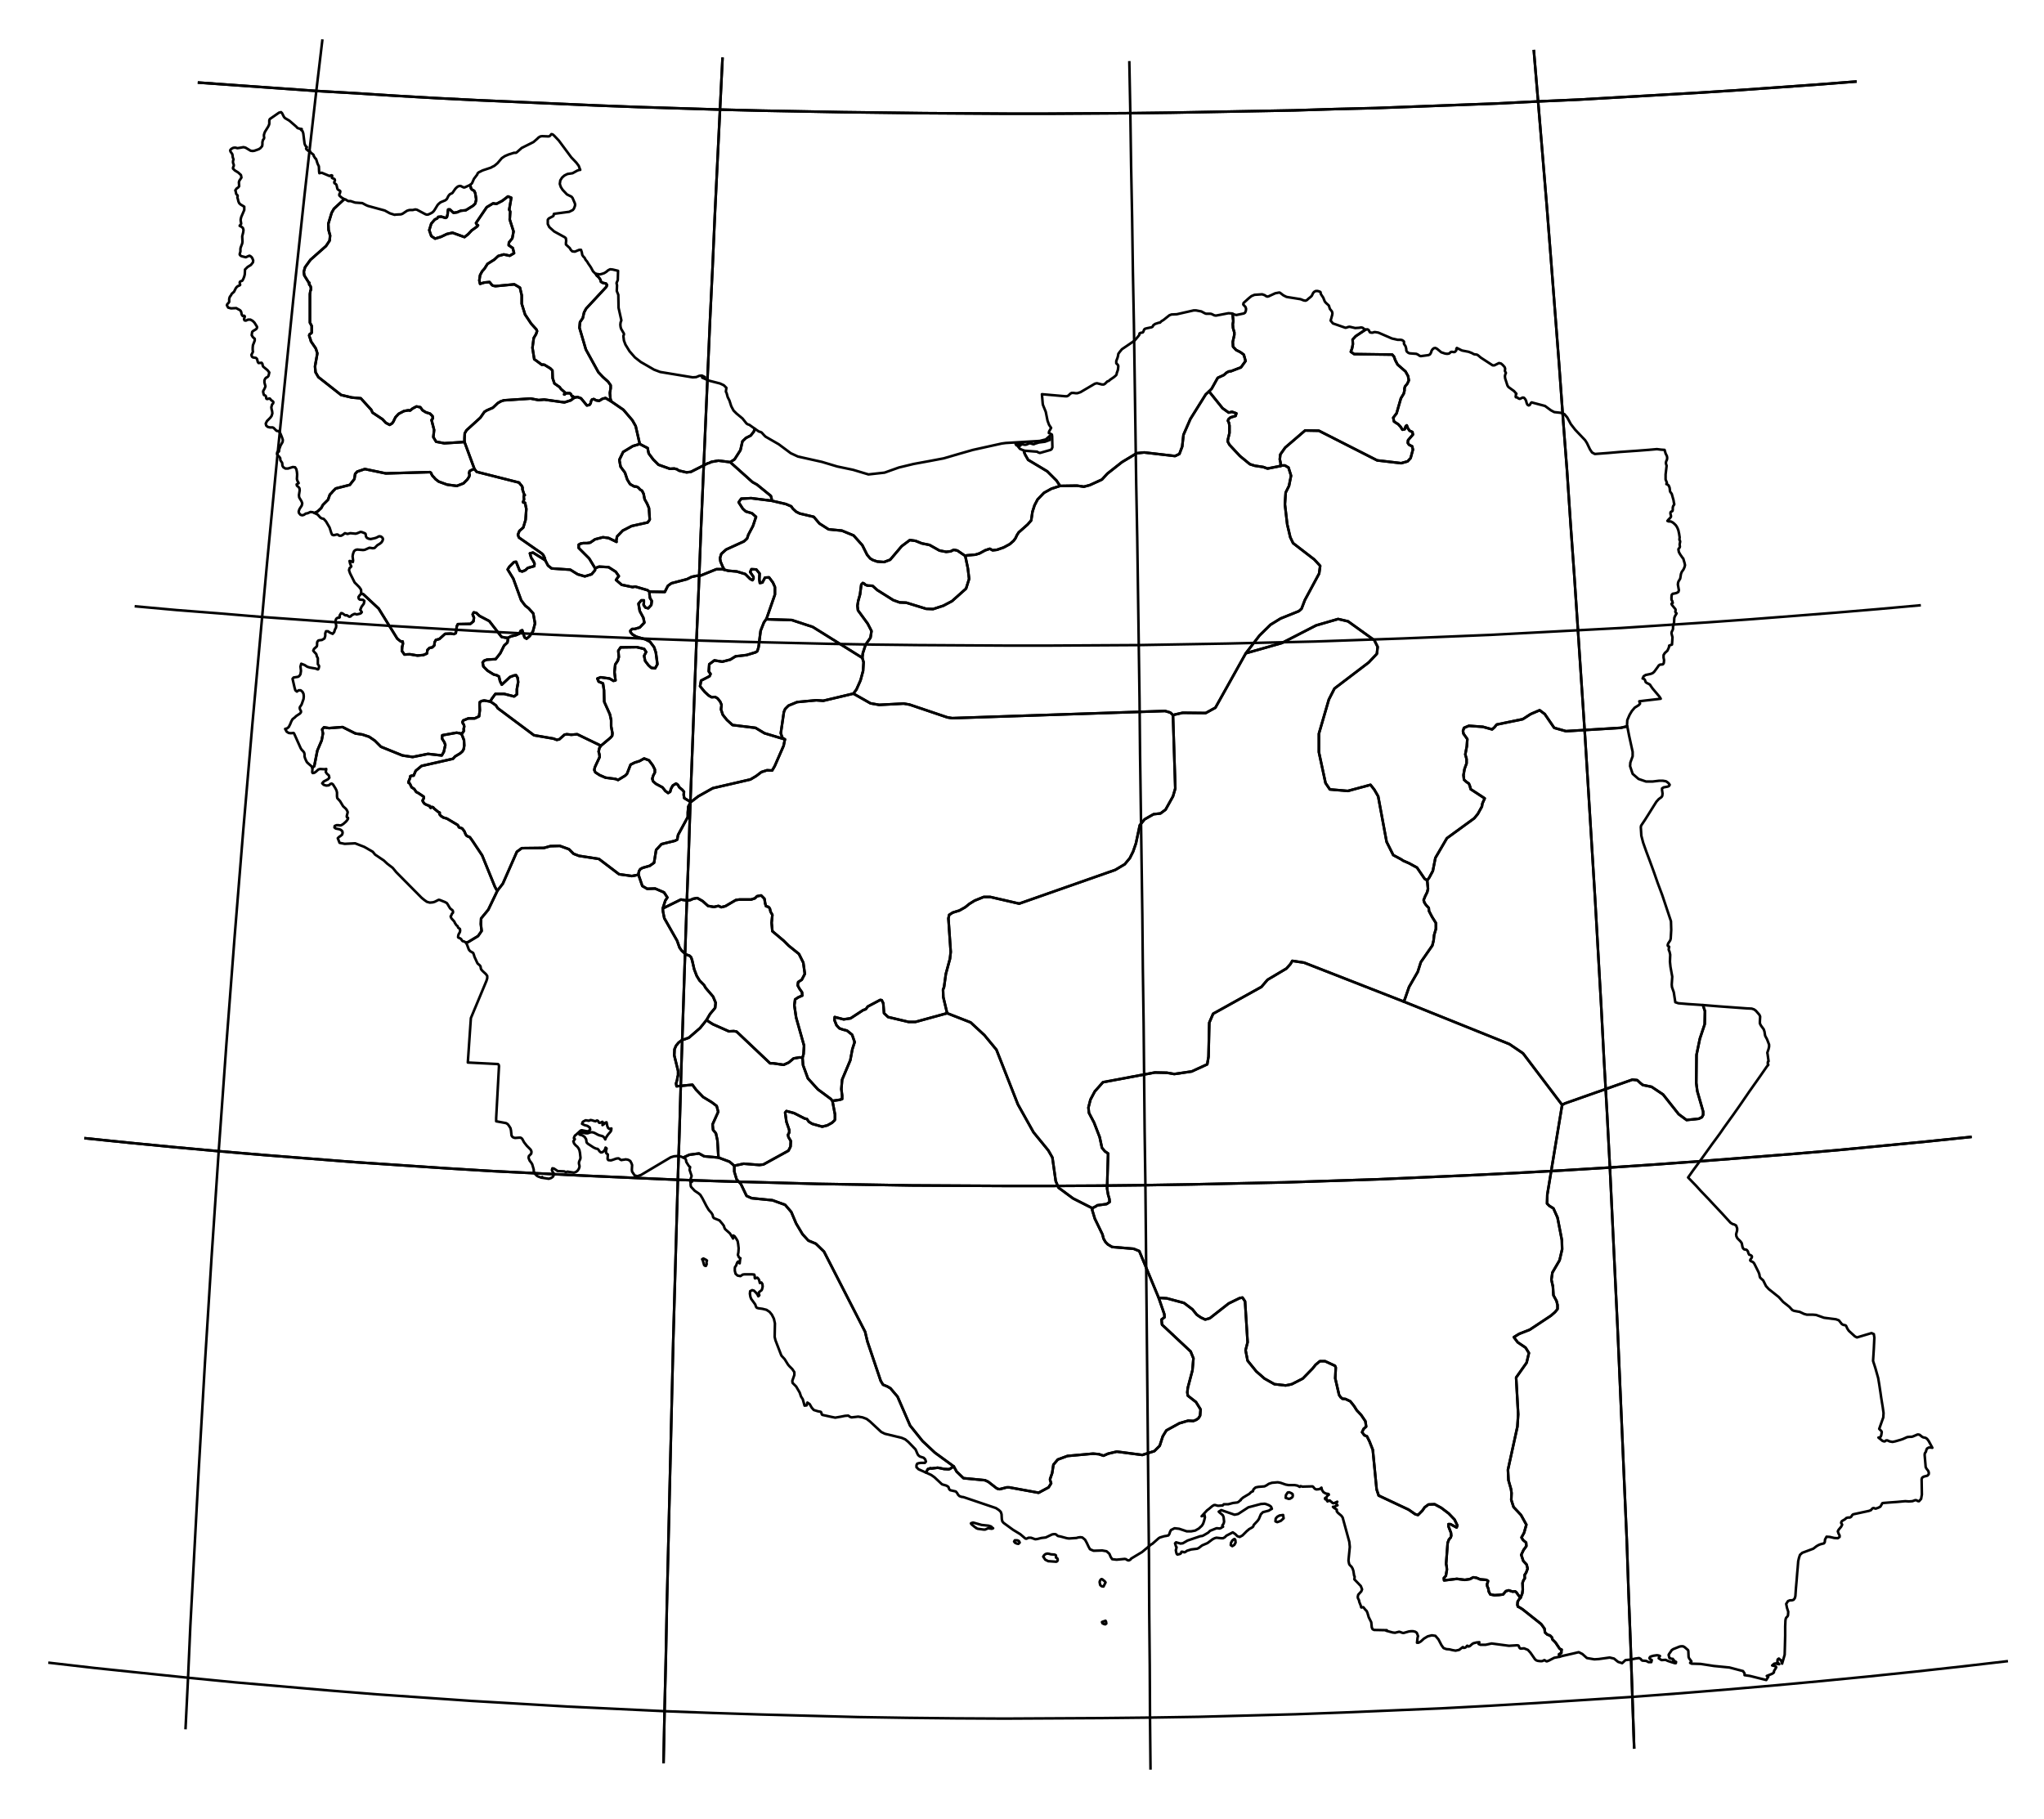 <?xml version="1.0" encoding="utf-8"?><!DOCTYPE svg  PUBLIC '-//W3C//DTD SVG 1.1//EN'  'http://www.w3.org/Graphics/SVG/1.1/DTD/svg11.dtd'><svg enable_background="new 0 0 800 712" height="712px" pretty_print="False" style="stroke-linejoin: round; stroke:#000; fill: none;" version="1.1" viewBox="0 0 800 712" width="800px" xmlns="http://www.w3.org/2000/svg" xmlns:xlink="http://www.w3.org/1999/xlink"><defs><style type="text/css"><![CDATA[path { fill-rule: evenodd; }]]></style></defs><g class="" id="irn"><path d="M285.3,403.7L279.0,400.9L276.5,399.3L274.0,402.4L269.6,406.2L266.8,407.2L265.6,408.1L264.6,409.3L264.0,410.7L263.9,413.1L265.4,419.2L265.4,420.9L265.2,421.5L265.0,422.8L264.6,424.1L264.8,425.2L271.0,424.6L272.4,426.5L275.2,429.4L278.5,431.4L280.5,432.9L281.1,435.2L278.9,440.1L279.1,442.3L280.2,443.6L280.8,446.4L281.2,453.1L285.5,454.7L286.8,455.8L287.4,456.4L287.4,456.3L291.1,455.5L297.2,456.0L298.8,455.8L308.6,450.4L309.4,448.8L309.5,446.6L308.6,445.1L308.4,444.2L308.9,443.3L308.9,442.3L307.8,439.1L307.3,435.5L307.8,434.9L310.8,435.7L314.9,437.8L315.8,438.0L316.6,439.1L317.9,439.9L321.8,441.0L323.8,440.5L325.6,439.5L326.6,438.6L326.8,438.2L326.8,436.2L325.8,430.9L325.1,430.1L320.1,426.4L316.2,422.1L314.3,416.9L314.1,414.0L312.9,413.9L310.6,414.3L308.7,415.9L306.7,416.8L302.6,416.2L301.4,416.2L288.3,403.8L287.2,403.6L285.3,403.7Z " data-name="Kohgiluyeh and Buyer Ahmad"/><path d="M276.3,495.5L276.6,494.8L276.5,494.1L276.7,493.4L276.3,493.1L275.7,492.8L275.3,492.6L274.8,492.9L275.1,493.4L275.3,494.2L275.6,495.2L276.0,495.5L276.3,495.5Z M314.1,483.1L311.6,478.9L309.7,474.4L307.3,471.6L302.3,469.8L294.2,469.0L292.2,468.1L290.0,463.5L288.3,461.6L287.4,458.6L287.4,456.4L286.8,455.8L285.5,454.7L281.2,453.1L275.6,452.6L273.6,451.5L269.8,452.0L267.4,453.1L267.4,453.1L267.7,453.2L268.3,453.6L268.5,454.1L268.6,454.8L269.1,455.6L269.6,456.4L270.1,456.8L269.9,457.9L270.7,460.3L270.2,461.8L270.7,462.0L270.9,462.3L270.8,462.6L270.2,462.6L270.3,463.1L270.3,463.8L270.4,464.4L270.5,464.6L271.9,466.1L273.4,467.1L274.1,467.7L274.9,469.0L276.5,472.1L277.4,473.6L278.4,474.7L278.9,475.5L279.1,476.4L279.4,476.8L281.6,477.7L282.7,479.0L283.3,479.8L283.5,480.5L283.8,481.1L285.7,482.8L286.7,484.4L286.9,484.8L287.0,483.6L287.5,483.9L288.2,484.9L288.7,485.8L288.9,486.9L289.1,488.6L289.0,490.2L288.8,491.2L289.2,492.1L289.4,492.3L289.8,492.5L289.7,492.7L289.5,494.5L288.9,493.8L288.6,494.1L288.3,494.8L288.1,495.4L287.7,495.9L287.6,496.4L287.6,497.4L287.9,498.6L288.7,499.3L289.8,499.5L290.7,498.9L291.4,498.8L294.3,498.8L295.2,498.9L295.3,499.2L295.4,499.5L295.4,500.2L295.5,500.4L295.8,500.3L296.2,500.2L296.4,500.1L296.8,500.5L297.1,501.0L297.4,502.2L298.0,502.0L298.4,502.6L298.5,503.6L298.3,504.5L298.1,505.0L297.3,505.6L297.0,505.9L297.0,506.4L297.1,506.7L297.2,507.0L296.8,507.4L296.4,506.6L295.8,505.9L295.1,505.2L294.4,505.0L293.6,505.4L293.5,506.4L293.7,507.6L294.0,508.4L295.6,510.6L295.9,511.5L296.2,511.9L296.9,512.1L298.4,512.3L300.0,512.7L301.2,513.5L302.1,514.6L302.9,516.2L303.3,518.0L303.2,523.3L303.5,524.6L305.7,530.3L305.9,530.7L307.1,532.0L308.4,534.1L308.9,534.7L310.1,535.9L310.9,537.1L310.9,538.2L310.1,540.5L310.2,541.3L311.0,542.1L311.6,542.7L313.0,545.1L313.5,546.6L314.2,547.7L314.9,550.2L315.7,550.1L316.0,549.0L316.9,549.6L317.7,551.0L318.5,551.9L320.1,552.4L321.2,552.6L321.4,552.8L321.5,553.1L321.6,553.5L321.8,553.8L322.2,553.9L325.4,554.6L326.9,554.9L329.2,554.5L330.7,554.2L332.0,554.1L332.7,554.6L333.3,554.8L335.9,554.5L337.6,554.8L339.2,555.4L340.5,556.4L344.9,560.5L346.3,561.2L352.9,562.8L354.3,563.4L355.5,564.4L358.3,567.3L358.5,567.7L359.1,569.1L359.4,569.6L360.0,570.1L361.5,570.6L362.1,571.2L362.4,572.1L362.0,572.6L361.1,572.6L360.4,572.6L359.7,572.7L359.0,572.9L358.7,573.5L358.7,574.3L359.5,575.1L362.4,576.4L362.4,576.4L363.0,575.3L363.2,575.0L363.4,575.0L364.1,574.7L364.6,574.8L367.0,574.5L367.6,574.6L369.5,575.0L371.2,575.1L371.7,575.0L373.3,574.0L365.9,568.6L361.1,564.1L356.2,558.0L351.3,546.7L348.5,543.4L347.3,542.7L345.6,542.0L344.7,540.5L339.5,525.1L338.6,521.3L322.5,489.9L319.3,486.8L316.4,485.6L314.1,483.1Z " data-name="Bushehr"/><path d="M344.1,275.9L340.7,275.3L334.0,271.5L322.2,274.3L319.5,274.1L312.0,274.8L308.6,276.2L307.3,277.5L306.8,278.7L305.6,287.0L306.2,288.8L307.2,289.4L306.7,291.9L303.2,299.9L302.2,301.6L300.2,301.5L298.0,302.2L295.9,303.8L293.7,305.1L279.0,308.5L273.3,311.7L270.3,314.0L269.4,315.7L269.2,318.0L269.2,319.8L265.4,326.8L265.2,327.8L265.1,328.6L264.2,329.1L258.9,330.4L256.8,332.7L256.0,337.7L254.3,338.9L251.5,339.7L250.6,340.2L250.1,341.0L249.9,342.0L249.9,342.4L251.4,346.8L253.3,347.9L256.4,347.8L259.9,349.3L261.2,351.3L260.4,352.5L259.4,355.6L266.5,352.1L268.9,352.5L270.2,352.3L271.3,351.8L272.9,351.5L275.0,352.7L277.1,354.6L279.4,355.0L281.2,354.6L282.3,355.1L283.9,354.7L288.0,352.3L289.4,352.1L294.0,352.1L295.5,351.6L296.3,350.8L297.9,350.5L299.2,351.8L299.5,353.7L299.8,354.7L300.8,355.0L301.3,355.6L301.6,356.9L302.3,358.1L302.0,361.2L302.3,364.5L306.7,368.2L308.6,370.1L312.7,373.4L314.4,376.8L315.0,381.2L313.8,383.5L312.4,384.4L312.2,385.7L312.9,387.0L313.9,388.4L314.0,389.7L312.4,390.4L311.2,391.2L310.9,393.5L311.6,398.3L314.7,409.3L314.5,412.6L314.1,414.0L314.3,416.9L316.2,422.1L320.1,426.4L325.1,430.1L325.8,430.9L328.6,430.5L329.6,430.2L329.6,428.8L329.3,426.3L329.6,422.6L332.8,415.0L333.6,410.7L334.5,407.9L333.5,405.0L331.5,403.4L329.9,403.0L328.5,402.5L327.4,401.3L326.6,399.3L326.7,398.1L330.2,399.0L332.9,398.6L337.8,395.4L338.9,395.0L339.6,394.0L344.5,391.4L345.1,391.5L345.7,392.7L346.0,396.6L347.6,398.1L355.6,400.0L358.3,400.0L370.7,396.6L370.7,396.6L369.2,390.3L369.1,387.4L369.5,386.3L370.2,381.2L371.8,375.3L372.1,372.6L371.2,359.5L371.5,358.1L372.9,357.2L375.5,356.4L377.8,355.1L379.4,353.8L381.5,352.5L385.0,351.1L387.6,351.1L398.9,353.7L436.5,340.5L440.2,338.3L442.2,335.9L443.5,333.3L444.6,330.1L446.1,323.0L448.0,320.7L451.5,318.7L454.2,318.4L456.2,316.9L459.1,311.7L460.0,308.6L459.1,280.1L458.8,279.6L458.0,278.9L456.0,278.3L372.7,281.1L370.8,280.8L356.0,275.8L353.7,275.4L344.1,275.9Z " data-name="Esfahan"/><path d="M355.6,400.0L347.6,398.1L346.0,396.6L345.7,392.7L345.1,391.5L344.5,391.4L339.6,394.0L338.9,395.0L337.8,395.4L332.9,398.6L330.2,399.0L326.7,398.1L326.6,399.3L327.4,401.3L328.5,402.5L329.9,403.0L331.5,403.4L333.5,405.0L334.5,407.9L333.6,410.7L332.8,415.0L329.6,422.6L329.3,426.3L329.6,428.8L329.6,430.2L328.6,430.5L325.8,430.9L326.8,436.2L326.8,438.2L326.6,438.6L325.6,439.5L323.8,440.5L321.8,441.0L317.9,439.9L316.6,439.1L315.8,438.0L314.9,437.8L310.8,435.7L307.8,434.9L307.3,435.5L307.8,439.1L308.9,442.3L308.9,443.3L308.4,444.2L308.6,445.1L309.5,446.6L309.4,448.8L308.6,450.4L298.8,455.8L297.2,456.0L291.1,455.5L287.4,456.3L287.4,456.4L287.4,458.6L288.3,461.6L290.0,463.5L292.2,468.1L294.2,469.0L302.3,469.8L307.3,471.6L309.7,474.4L311.6,478.9L314.1,483.1L316.4,485.6L319.3,486.8L322.5,489.9L338.6,521.3L339.5,525.1L344.7,540.5L345.6,542.0L347.3,542.7L348.5,543.4L351.3,546.7L356.2,558.0L361.1,564.1L365.9,568.6L373.3,574.0L374.4,576.0L377.1,578.6L385.5,579.4L386.8,580.0L390.0,582.5L390.6,582.8L391.3,582.9L394.0,582.2L395.0,582.2L406.5,584.3L410.4,582.2L411.4,580.6L411.0,579.3L411.0,578.9L411.8,576.6L412.3,573.3L414.0,571.3L417.8,569.9L427.8,569.0L430.1,569.2L431.9,569.8L433.7,569.0L437.1,568.2L447.1,569.5L451.8,568.0L453.9,565.9L455.1,562.2L456.5,559.9L461.6,557.1L465.0,556.1L467.1,556.2L468.3,555.7L469.1,555.1L469.7,554.1L469.9,551.7L468.1,548.8L464.9,546.3L464.7,545.0L464.9,543.2L466.7,536.4L467.1,531.7L466.0,529.0L454.8,518.5L454.6,516.5L455.8,515.6L455.7,514.4L453.5,508.0L445.9,489.7L443.7,488.8L435.3,488.1L433.6,487.1L432.7,486.2L431.9,484.8L431.5,483.2L428.5,477.0L427.5,473.7L427.5,472.9L420.0,469.1L414.3,464.9L413.2,462.3L411.9,453.1L410.3,450.3L404.5,443.2L398.4,432.3L390.0,410.9L385.3,405.2L379.9,400.2L370.7,396.6L370.7,396.6L358.3,400.0L355.6,400.0Z " data-name="Fars"/><path d="M476.1,123.5L475.6,123.5L475.2,123.4L474.2,122.9L473.7,122.8L472.0,122.8L471.5,122.6L470.2,121.9L468.1,121.5L467.2,121.5L460.6,123.0L458.5,123.1L457.7,123.4L455.3,125.3L454.6,125.7L454.0,126.3L453.6,126.3L452.1,126.8L451.4,127.3L451.1,127.9L450.7,128.1L448.8,128.5L448.1,128.7L447.8,129.0L447.5,129.8L447.3,130.1L446.9,130.2L446.4,130.3L446.0,130.5L445.9,131.1L445.6,131.5L444.1,133.3L439.1,136.7L438.2,137.8L437.7,138.5L437.6,139.2L437.4,140.0L436.9,141.3L436.9,142.2L437.1,142.4L437.5,142.8L437.6,143.0L437.7,143.3L437.6,144.3L437.5,144.9L437.1,146.0L437.0,146.6L436.8,146.9L436.0,147.6L434.4,148.7L434.0,149.1L433.4,149.3L432.5,150.2L432.0,150.5L431.3,150.5L429.3,150.0L428.5,150.2L422.9,153.5L421.7,153.9L420.9,153.9L420.2,153.8L419.4,153.8L418.8,154.2L418.2,154.8L417.6,155.1L416.9,155.1L407.8,154.3L408.1,157.9L408.2,158.5L409.3,161.2L410.0,164.7L410.6,166.3L411.4,167.5L410.6,168.9L410.5,169.5L411.2,169.8L411.7,170.1L411.8,170.8L411.9,175.1L411.6,175.8L411.2,176.1L407.0,177.3L406.4,177.1L405.9,176.8L400.8,176.4L400.8,176.4L400.8,176.9L401.2,177.9L402.4,180.0L409.9,184.5L413.5,188.1L414.9,190.2L421.5,190.1L424.2,190.5L426.5,189.9L431.3,187.7L433.4,185.4L439.1,180.9L444.9,177.4L447.8,177.1L459.9,178.5L461.6,177.7L462.7,174.8L463.2,170.2L465.9,164.0L471.9,154.4L473.2,153.2L474.2,152.2L476.6,147.9L479.0,146.8L480.0,145.9L480.9,145.4L481.8,145.3L485.7,143.8L487.5,141.3L486.8,138.8L485.4,137.8L483.8,137.0L482.6,135.7L482.5,133.8L483.1,131.1L483.1,130.1L482.6,128.4L482.5,126.9L482.7,125.7L482.4,122.8L482.2,122.7L480.8,122.6L476.1,123.5Z " data-name="Golestan"/><path d="M400.8,176.4L400.6,176.3L399.2,175.7L398.4,174.7L398.7,174.6L399.4,174.4L398.3,174.4L397.8,174.3L397.5,173.8L399.3,173.8L401.2,174.1L401.8,174.0L402.7,173.6L403.2,173.5L404.1,173.8L404.6,173.9L405.0,173.7L406.6,173.2L409.0,172.9L410.9,172.2L410.9,170.6L409.3,172.0L406.9,172.6L393.6,173.4L392.1,173.6L380.8,176.1L375.2,177.7L369.4,179.4L363.6,180.5L357.6,181.6L351.8,183.0L346.2,185.0L339.9,185.7L333.9,183.9L327.7,182.6L321.7,180.8L312.3,178.7L309.5,177.4L304.8,173.9L299.6,170.9L299.1,170.4L298.1,169.3L297.7,169.1L297.0,168.9L295.4,167.8L295.4,167.8L295.4,167.9L295.0,169.0L293.8,170.5L292.0,171.4L290.6,172.7L289.8,176.2L287.5,179.8L285.8,180.9L294.5,188.7L296.3,189.7L301.7,194.1L302.0,195.2L302.0,196.0L307.6,197.3L309.7,198.2L310.3,199.1L311.6,200.3L313.0,201.0L318.5,202.3L320.7,204.9L324.3,207.2L329.5,207.7L334.1,209.6L337.5,213.4L339.4,217.2L340.6,218.6L341.6,219.2L343.3,219.8L346.0,220.0L348.4,219.1L352.9,213.8L356.1,211.4L358.3,211.7L360.8,212.7L363.8,213.3L367.7,215.5L370.3,216.0L372.1,215.8L373.3,215.2L374.7,215.5L377.8,217.6L378.3,217.4L381.8,217.1L383.4,216.6L385.6,215.4L387.4,214.8L388.5,215.4L390.2,215.2L392.8,214.3L395.2,213.0L396.7,211.7L397.5,210.6L398.0,209.5L398.7,208.4L402.2,205.3L403.6,203.7L404.1,200.3L404.9,197.8L406.1,195.5L408.6,192.9L411.5,191.3L414.9,190.2L413.5,188.1L409.9,184.5L402.4,180.0L401.2,177.9L400.8,176.9L400.8,176.4L400.8,176.4Z " data-name="Mazandaran"/><path d="M480.9,161.5L478.5,159.8L473.2,153.2L471.9,154.4L465.9,164.0L463.2,170.2L462.7,174.8L461.6,177.7L459.9,178.5L447.8,177.1L444.9,177.4L439.1,180.9L433.4,185.4L431.3,187.7L426.5,189.9L424.2,190.5L421.5,190.1L414.9,190.2L411.5,191.3L408.6,192.9L406.1,195.5L404.9,197.8L404.1,200.3L403.6,203.7L402.2,205.3L398.7,208.4L398.0,209.5L397.5,210.6L396.7,211.7L395.2,213.0L392.8,214.3L390.2,215.2L388.5,215.4L387.4,214.8L385.6,215.4L383.4,216.6L381.8,217.1L378.3,217.4L377.8,217.6L378.8,222.4L379.3,226.6L378.1,230.4L372.6,235.3L369.2,237.1L365.2,238.4L362.5,238.3L354.7,235.9L352.1,235.8L349.6,234.9L343.4,231.0L341.5,229.3L339.5,229.2L338.7,228.9L338.3,228.5L337.7,228.2L337.1,228.8L336.6,232.7L335.9,235.2L335.6,237.1L335.8,238.9L339.6,244.1L341.1,247.0L340.7,249.6L338.8,252.3L337.7,255.7L337.5,257.5L338.0,259.2L337.8,262.6L336.8,266.3L335.2,269.9L334.0,271.5L340.7,275.3L344.1,275.9L353.7,275.4L356.0,275.8L370.8,280.8L372.7,281.1L456.0,278.3L458.0,278.9L458.8,279.6L459.1,280.1L459.1,280.0L459.8,279.7L462.9,279.0L471.9,279.1L475.7,277.0L487.6,255.7L493.0,248.7L497.3,244.5L501.2,242.1L508.4,239.2L509.4,238.3L510.7,234.9L516.3,224.5L516.7,221.5L514.4,219.0L506.1,212.6L505.0,210.3L503.8,205.2L502.9,197.4L503.2,192.8L504.5,190.2L505.3,186.2L504.3,183.0L502.9,182.2L501.8,182.2L501.2,182.4L496.1,183.4L494.4,182.8L491.1,182.3L489.2,181.7L485.3,178.5L481.2,174.1L480.5,172.8L480.6,172.0L481.2,169.5L481.2,166.6L481.0,165.5L480.8,165.1L480.6,164.7L480.8,164.1L481.6,163.4L483.6,162.8L483.9,161.8L482.2,161.2L480.9,161.5Z " data-name="Semnan"/><path d="M302.0,196.0L294.0,195.0L290.1,195.2L289.1,196.6L290.7,199.1L291.9,200.2L294.3,200.9L295.9,202.3L294.7,205.9L292.9,209.3L292.4,210.8L291.2,211.9L284.2,215.1L282.3,216.8L281.8,218.5L282.0,219.8L282.8,221.7L283.5,223.0L285.0,223.4L288.4,223.7L291.7,224.7L293.6,226.6L294.5,227.1L294.9,226.5L294.9,225.8L293.6,223.9L294.1,222.8L296.0,222.9L297.3,224.5L297.2,226.8L297.4,228.2L298.4,228.0L299.4,226.1L301.0,226.0L302.5,228.0L303.3,229.8L303.3,232.7L300.0,242.2L300.0,242.4L309.9,242.7L318.1,245.4L337.5,257.5L337.7,255.7L338.8,252.3L340.7,249.6L341.1,247.0L339.6,244.1L335.8,238.9L335.6,237.1L335.9,235.2L336.6,232.7L337.1,228.8L337.7,228.2L338.3,228.5L338.7,228.9L339.5,229.2L341.5,229.3L343.4,231.0L349.6,234.9L352.1,235.8L354.7,235.9L362.5,238.3L365.2,238.4L369.2,237.1L372.6,235.3L378.1,230.4L379.3,226.6L378.8,222.4L377.8,217.6L374.7,215.5L373.3,215.2L372.1,215.8L370.3,216.0L367.7,215.5L363.8,213.3L360.8,212.7L358.3,211.7L356.1,211.4L352.9,213.8L348.4,219.1L346.0,220.0L343.3,219.8L341.6,219.2L340.6,218.6L339.4,217.2L337.5,213.4L334.1,209.6L329.5,207.7L324.3,207.2L320.7,204.9L318.5,202.3L313.0,201.0L311.6,200.3L310.3,199.1L309.7,198.2L307.6,197.3L302.0,196.0Z " data-name="Tehran"/><path d="M527.5,309.6L520.5,309.0L518.8,306.5L516.2,294.4L516.2,287.2L520.1,273.8L522.3,269.5L535.7,259.3L538.9,255.9L539.2,253.2L537.9,250.6L527.6,243.2L523.7,242.3L515.1,244.8L501.7,251.7L487.6,255.7L475.7,277.0L471.9,279.1L462.9,279.0L459.8,279.7L459.1,280.0L459.1,280.1L460.0,308.6L459.1,311.7L456.2,316.9L454.2,318.4L451.5,318.7L448.0,320.7L446.1,323.0L444.6,330.1L443.5,333.3L442.2,335.9L440.2,338.3L436.5,340.5L398.9,353.7L387.6,351.1L385.0,351.1L381.5,352.5L379.4,353.8L377.8,355.1L375.5,356.4L372.9,357.2L371.5,358.1L371.2,359.5L372.1,372.6L371.8,375.3L370.2,381.2L369.5,386.3L369.1,387.4L369.2,390.3L370.7,396.6L379.9,400.2L385.3,405.2L390.0,410.9L398.4,432.3L404.5,443.2L410.3,450.3L411.9,453.1L413.2,462.3L414.3,464.9L420.0,469.1L427.5,472.9L429.1,472.1L429.4,471.8L433.1,471.3L434.3,470.5L434.2,469.3L433.7,467.6L433.3,465.2L433.7,451.5L432.5,450.7L431.3,449.3L430.4,445.1L428.2,439.4L426.2,435.6L426.0,433.5L426.8,430.4L428.5,427.2L431.7,423.6L452.0,419.8L456.7,419.9L459.6,420.4L466.4,419.4L472.5,416.6L473.0,413.6L473.3,400.3L474.8,396.8L493.7,386.3L496.1,383.5L503.5,379.1L505.1,377.3L505.8,376.1L510.4,376.8L549.3,392.0L549.8,391.2L551.5,386.3L554.9,380.4L556.1,376.6L560.6,370.1L561.1,368.1L561.3,366.0L562.0,363.6L562.0,361.3L560.5,358.9L559.3,356.6L559.2,355.4L558.1,354.2L557.5,353.3L557.2,352.3L557.8,350.8L558.6,349.2L558.9,347.9L558.6,344.6L557.6,344.0L554.6,339.6L551.5,337.9L549.2,336.9L548.3,336.3L545.3,334.7L542.7,329.5L539.4,311.7L537.9,309.1L536.4,307.2L527.5,309.6Z " data-name="Yazd"/><path d="M314.1,414.0L314.5,412.6L314.7,409.3L311.6,398.3L310.9,393.5L311.2,391.2L312.4,390.4L314.0,389.7L313.9,388.4L312.9,387.0L312.2,385.7L312.4,384.4L313.8,383.5L315.0,381.2L314.4,376.8L312.7,373.4L308.6,370.1L306.7,368.2L302.3,364.5L302.0,361.2L302.3,358.1L301.6,356.9L301.3,355.6L300.8,355.0L299.8,354.7L299.5,353.7L299.2,351.8L297.9,350.5L296.3,350.8L295.5,351.6L294.0,352.1L289.4,352.1L288.0,352.3L283.9,354.7L282.3,355.1L281.2,354.6L279.4,355.0L277.1,354.6L275.0,352.7L272.9,351.5L271.3,351.8L270.2,352.3L268.9,352.5L266.5,352.1L259.4,355.6L259.5,356.8L260.0,359.4L265.0,368.2L266.0,371.0L266.9,372.2L267.7,372.9L268.2,373.5L269.9,374.1L270.5,374.7L270.9,375.9L271.7,379.4L272.7,382.0L273.8,383.8L275.5,385.5L276.2,386.7L279.1,390.1L280.1,392.5L279.9,394.5L277.9,396.9L276.5,399.3L279.0,400.9L285.3,403.7L287.2,403.6L288.3,403.8L301.4,416.2L302.6,416.2L306.7,416.8L308.7,415.9L310.6,414.3L312.9,413.9L314.1,414.0Z " data-name="Chahar Mahall and Bakhtiari"/><path d="M247.3,342.9L242.3,342.2L234.4,336.2L226.6,335.0L224.5,334.2L222.7,332.4L219.1,331.1L215.4,331.2L212.9,331.9L204.2,332.0L202.3,333.4L196.8,345.9L194.7,348.6L191.1,356.1L188.3,359.5L188.2,361.7L188.5,364.4L187.1,366.4L183.3,368.7L182.4,369.0L182.8,369.8L183.5,371.7L184.0,372.3L185.2,373.0L185.5,373.8L185.5,373.8L185.7,374.5L186.8,376.9L187.0,377.2L187.6,377.7L187.9,378.0L188.1,378.4L188.2,379.1L188.3,379.4L188.9,380.1L190.2,381.3L190.7,382.0L190.7,382.9L190.4,383.9L184.3,398.5L183.8,405.7L183.1,415.9L194.9,416.5L195.2,416.8L195.3,417.3L194.2,437.6L194.2,437.6L194.2,438.9L198.0,439.6L198.4,439.8L198.8,440.1L199.3,440.8L199.8,441.6L200.0,442.5L200.2,444.4L200.4,444.8L200.7,445.1L201.1,445.3L201.5,445.4L201.9,445.4L203.2,445.3L203.7,445.3L204.1,445.5L204.4,445.8L205.1,447.1L206.2,448.5L207.6,449.9L207.8,450.2L208.0,450.7L208.0,451.1L207.9,451.6L207.6,451.9L207.3,452.2L207.0,452.5L206.9,453.0L206.9,453.3L207.3,454.3L208.0,455.2L208.2,455.6L208.3,455.7L208.9,457.8L208.9,458.4L209.2,459.2L209.4,459.5L209.6,459.7L210.1,460.2L210.6,460.5L211.7,460.9L211.9,461.0L212.0,460.9L212.2,460.7L212.2,461.0L214.8,461.4L215.7,461.1L216.0,460.9L216.3,460.7L216.6,460.3L216.7,459.9L216.7,459.3L216.2,458.5L216.0,458.0L216.2,457.3L216.8,457.4L218.3,458.4L220.8,458.5L221.5,458.8L222.1,458.6L224.6,459.0L225.3,458.8L226.0,458.3L226.5,457.6L226.8,456.8L226.8,456.3L226.6,455.5L226.6,455.0L226.7,454.6L227.1,453.7L227.2,453.2L227.0,451.3L226.8,450.3L226.5,449.6L226.0,448.9L225.3,448.3L224.7,447.6L224.4,446.7L224.6,446.5L224.8,446.1L225.0,445.9L224.6,445.5L224.8,444.9L225.1,444.4L225.3,444.3L227.3,442.5L227.7,442.4L229.7,442.8L230.3,442.8L231.0,442.1L230.8,441.3L229.9,440.7L228.8,440.4L227.8,439.9L228.1,439.1L229.2,438.5L230.5,438.7L231.1,438.4L231.7,438.5L232.3,438.7L233.1,438.9L233.2,438.8L233.6,438.6L233.8,438.6L234.1,438.8L234.4,439.4L234.6,439.5L235.2,439.4L235.5,439.2L235.8,439.1L236.1,439.6L236.0,439.8L235.9,439.9L235.8,440.4L236.4,440.0L237.0,439.4L237.4,439.3L237.7,440.8L238.0,441.5L238.5,441.9L239.3,441.7L239.2,442.5L239.0,442.9L237.9,444.2L237.1,445.4L236.9,446.0L236.5,445.3L236.0,444.8L235.4,444.6L234.6,444.4L234.1,444.2L232.6,443.4L231.9,443.2L231.2,443.2L230.0,443.6L229.3,443.6L227.8,443.3L227.2,443.4L226.8,444.1L227.9,444.4L228.8,445.0L229.4,445.9L229.6,447.2L230.1,447.7L232.4,449.2L233.3,449.6L233.9,449.7L234.3,450.1L234.6,450.6L235.2,451.1L235.8,451.0L236.4,450.5L236.8,449.9L237.0,449.2L237.4,449.5L237.4,449.7L237.3,450.0L237.2,450.3L237.2,450.9L237.2,451.2L237.3,451.4L237.8,451.8L237.9,451.9L237.8,453.7L238.1,454.1L239.1,454.2L239.8,454.0L241.2,453.5L242.0,453.4L242.3,453.5L242.8,453.9L243.2,454.1L243.6,454.0L244.4,453.9L244.8,453.8L245.6,453.9L245.9,454.0L246.3,454.2L246.6,454.4L246.8,454.6L246.9,454.9L247.1,455.2L247.4,456.0L247.3,457.9L247.4,458.6L248.4,460.1L249.5,460.4L250.9,459.9L262.5,453.0L263.8,452.6L265.2,452.5L266.5,452.7L267.4,453.1L269.8,452.0L273.6,451.5L275.6,452.6L281.2,453.1L280.8,446.4L280.2,443.6L279.1,442.3L278.9,440.1L281.1,435.2L280.5,432.9L278.5,431.4L275.2,429.4L272.4,426.5L271.0,424.6L264.8,425.2L264.6,424.1L265.0,422.8L265.2,421.5L265.4,420.9L265.4,419.2L263.9,413.1L264.0,410.7L264.6,409.3L265.6,408.1L266.8,407.2L269.6,406.2L274.0,402.4L276.5,399.3L277.9,396.9L279.9,394.5L280.1,392.5L279.1,390.1L276.2,386.7L275.5,385.5L273.8,383.8L272.7,382.0L271.7,379.4L270.9,375.9L270.5,374.7L269.9,374.1L268.2,373.5L267.7,372.9L266.9,372.2L266.0,371.0L265.0,368.2L260.0,359.4L259.5,356.8L259.4,355.6L260.4,352.5L261.2,351.3L259.9,349.3L256.4,347.8L253.3,347.9L251.4,346.8L249.9,342.4L247.3,342.9Z " data-name="Khuzestan"/><path d="M191.9,274.6L189.5,274.2L188.5,274.4L187.8,274.8L187.7,275.8L187.8,278.0L187.5,280.4L185.8,281.2L183.3,281.2L181.3,282.0L181.0,282.6L181.1,283.0L181.3,283.3L181.5,283.6L181.6,283.9L181.7,284.4L181.5,285.2L181.5,285.7L181.6,286.0L181.1,286.8L180.5,287.2L180.9,287.9L181.6,289.7L181.7,291.8L181.5,293.2L181.0,294.1L180.1,294.9L178.1,296.1L177.3,297.0L165.0,299.8L162.7,301.7L161.9,303.6L161.2,303.6L160.6,303.8L160.5,304.5L159.9,306.0L159.9,306.4L160.4,306.7L161.1,308.2L162.1,308.8L162.9,310.0L163.7,310.4L165.5,311.6L165.8,311.8L165.9,312.2L165.8,312.6L165.4,313.3L165.5,313.7L165.9,314.3L166.3,314.7L166.9,315.0L168.2,315.5L168.3,315.6L168.3,315.9L168.4,316.1L168.6,316.2L168.8,316.1L169.0,315.9L169.2,315.9L169.5,316.0L169.7,316.2L169.8,316.4L171.5,317.8L172.1,318.1L172.0,318.7L172.6,319.4L173.5,320.0L174.9,320.4L179.1,322.9L179.4,323.3L179.6,323.8L180.0,324.0L180.5,324.1L180.9,324.3L181.7,325.3L182.3,326.7L182.7,327.2L183.4,327.5L183.9,327.7L184.9,329.1L188.7,334.8L193.7,347.1L194.3,348.2L194.7,348.6L196.8,345.9L202.3,333.4L204.2,332.0L212.9,331.9L215.4,331.2L219.1,331.1L222.7,332.4L224.5,334.2L226.6,335.0L234.4,336.2L242.3,342.2L247.3,342.9L249.9,342.4L249.9,342.0L250.1,341.0L250.6,340.2L251.5,339.7L254.3,338.9L256.0,337.7L256.8,332.7L258.9,330.4L264.2,329.1L265.1,328.6L265.2,327.8L265.4,326.8L269.2,319.8L269.2,318.0L269.4,315.7L270.3,314.0L270.0,313.7L267.8,312.4L267.6,311.1L267.7,309.9L267.0,309.1L265.9,308.2L265.3,307.2L264.6,306.7L263.3,307.5L262.6,308.8L262.3,309.9L261.5,310.4L260.4,309.6L259.3,308.2L256.7,306.8L255.6,305.8L255.3,304.8L255.7,303.5L256.3,302.4L256.3,301.2L255.5,299.6L254.0,297.6L252.1,296.9L250.3,297.9L248.4,298.5L246.8,299.3L245.4,302.9L244.7,303.6L241.9,305.3L240.9,304.9L237.0,304.4L234.7,303.4L233.0,302.3L232.6,301.4L232.8,300.4L233.2,299.5L234.7,296.3L234.6,295.3L234.3,294.2L234.6,292.8L235.2,291.9L225.9,287.4L223.6,287.6L221.8,287.4L220.9,287.6L218.9,289.4L217.9,289.6L216.6,289.1L209.0,287.8L194.8,277.2L194.1,276.1L192.7,275.1L191.9,274.6Z " data-name="Lorestan"/><path d="M180.5,287.2L179.9,287.0L178.7,286.8L173.1,287.8L173.0,289.1L173.9,290.5L174.3,291.6L173.7,294.3L172.9,295.7L167.5,295.1L161.5,296.3L157.5,295.7L149.1,292.3L146.7,289.9L144.5,288.4L141.8,287.5L139.1,287.1L134.1,284.6L128.8,285.0L126.8,284.7L126.1,285.5L126.4,287.1L125.9,289.8L124.2,293.8L123.0,299.9L122.2,300.5L122.3,300.8L122.2,302.3L122.4,302.6L123.0,302.5L123.6,302.1L124.6,301.2L125.3,301.0L127.0,301.1L127.7,301.0L127.5,302.2L128.0,302.9L128.7,303.5L128.9,304.4L128.4,305.0L126.7,305.9L126.1,306.6L126.7,307.2L127.7,307.5L128.7,307.4L129.4,306.8L129.6,306.8L129.8,306.7L129.9,306.8L130.0,306.8L130.1,306.9L130.2,307.0L130.3,307.0L131.3,308.6L131.7,309.4L131.9,310.2L131.9,311.0L131.9,311.7L132.0,312.4L133.1,313.6L134.3,315.6L135.4,316.6L135.8,317.2L136.1,317.9L136.0,318.3L135.8,319.1L135.7,319.5L135.8,319.9L136.2,320.1L136.2,320.5L135.9,321.0L135.4,321.6L134.4,322.5L133.6,323.0L133.1,323.1L132.5,323.0L131.7,323.0L131.0,323.3L130.9,323.9L131.4,324.3L132.9,324.6L133.5,324.9L134.0,325.4L134.1,326.0L133.9,326.7L133.3,327.2L132.7,327.6L132.2,328.1L132.2,328.1L132.9,329.9L134.9,330.3L139.0,330.1L142.6,331.5L145.9,333.4L146.8,334.5L149.9,336.6L150.1,336.7L151.6,338.1L153.7,339.7L155.1,341.4L165.0,351.4L165.0,351.4L165.0,351.4L166.1,352.3L167.1,353.0L168.2,353.3L169.4,353.2L170.1,353.0L171.7,352.2L172.2,352.3L174.2,353.1L174.9,353.5L175.3,354.1L175.7,354.8L176.2,355.6L177.1,356.3L177.3,356.7L177.3,357.2L177.2,357.4L176.9,357.6L176.6,358.4L176.4,358.6L176.4,358.8L176.6,359.3L176.8,359.6L177.8,360.7L177.9,360.9L178.0,361.2L178.6,362.1L178.8,362.3L179.1,362.5L179.3,363.1L180.0,363.6L180.1,364.2L180.0,364.8L179.8,365.2L179.6,365.5L179.4,366.0L179.3,366.6L179.3,366.9L179.6,367.1L180.1,367.3L180.5,367.6L180.8,368.1L181.1,368.4L181.6,368.5L182.3,368.9L182.4,369.0L183.3,368.7L187.1,366.4L188.5,364.4L188.2,361.7L188.3,359.5L191.1,356.1L194.7,348.6L194.3,348.2L193.7,347.1L188.7,334.8L184.9,329.1L183.9,327.7L183.4,327.5L182.7,327.2L182.3,326.7L181.7,325.3L180.9,324.3L180.5,324.1L180.0,324.0L179.6,323.8L179.4,323.3L179.1,322.9L174.9,320.4L173.5,320.0L172.6,319.4L172.0,318.7L172.1,318.1L171.5,317.8L169.8,316.4L169.7,316.2L169.5,316.0L169.2,315.9L169.0,315.9L168.8,316.1L168.6,316.2L168.4,316.1L168.3,315.9L168.3,315.6L168.2,315.5L166.9,315.0L166.3,314.7L165.9,314.3L165.5,313.7L165.4,313.3L165.8,312.6L165.9,312.2L165.8,311.8L165.5,311.6L163.7,310.4L162.9,310.0L162.1,308.8L161.1,308.2L160.4,306.7L159.9,306.4L159.9,306.0L160.5,304.5L160.6,303.8L161.2,303.6L161.9,303.6L162.7,301.7L165.0,299.8L177.3,297.0L178.1,296.1L180.1,294.9L181.0,294.1L181.5,293.2L181.7,291.8L181.6,289.7L180.9,287.9L180.5,287.2Z " data-name="Ilam"/><path d="M433.0,635.5L432.9,634.8L432.7,634.4L431.8,634.7L431.3,634.9L431.5,635.4L432.1,635.7L432.6,635.8L433.0,635.5Z M431.9,621.0L432.7,619.4L432.5,619.1L432.3,618.9L432.1,618.7L431.9,618.6L431.5,618.2L431.1,618.1L430.8,618.3L430.6,618.6L430.4,619.1L430.4,619.1L430.4,619.4L430.5,619.9L430.6,620.4L430.8,620.6L431.2,620.9L431.7,621.0L431.9,621.0Z M413.8,611.1L413.9,610.8L414.0,610.6L413.9,610.3L413.9,610.1L413.8,610.0L413.6,609.8L413.4,609.7L413.3,609.7L413.3,609.4L413.3,609.4L413.3,609.4L413.3,609.0L413.3,609.0L413.3,608.9L413.2,608.7L413.2,608.7L412.7,608.5L411.3,608.4L410.6,608.2L409.9,608.1L409.2,608.3L408.7,608.7L408.3,609.3L409.1,610.5L410.3,611.1L410.6,611.1L413.4,611.3L413.8,611.1Z M483.1,604.7L483.6,603.8L483.5,602.8L483.2,602.4L482.9,602.5L482.3,603.0L481.8,603.9L481.7,604.8L482.3,605.2L483.1,604.7Z M399.1,603.8L398.8,603.2L398.4,603.0L398.0,602.9L397.2,602.9L396.9,603.4L397.3,603.9L398.0,604.2L398.6,604.3L399.1,603.8Z M388.7,598.2L388.4,598.0L387.9,597.5L387.0,597.2L384.2,596.9L381.0,596.0L380.7,596.0L380.4,596.1L380.1,596.2L380.0,596.3L380.3,596.7L381.5,597.7L382.0,598.0L382.0,598.1L382.7,598.4L384.9,598.7L385.6,598.7L386.3,598.4L386.7,598.2L388.2,598.4L388.7,598.2Z M501.3,595.3L502.4,594.3L502.2,593.0L500.8,593.2L499.9,593.7L499.3,594.4L499.2,595.5L499.9,595.8L501.3,595.3Z M493.5,592.7L494.3,591.9L496.6,591.3L497.2,590.9L497.8,590.6L497.5,589.8L497.3,589.6L496.7,589.2L495.7,588.8L495.0,588.6L493.5,588.7L488.6,590.0L484.6,592.6L483.2,592.9L478.0,591.1L477.0,591.7L477.3,592.0L477.9,592.5L478.6,593.1L478.9,593.8L479.1,595.6L478.9,596.4L478.4,597.1L478.5,597.3L478.7,597.6L478.3,597.8L477.9,598.1L477.6,598.2L477.3,598.3L476.5,598.2L476.1,598.2L473.6,599.2L472.9,599.9L471.2,600.9L471.2,600.9L471.0,601.0L470.6,601.2L469.8,601.3L464.8,603.0L462.9,604.1L462.9,604.1L462.7,604.1L462.5,604.1L462.1,604.2L460.3,603.7L459.9,604.1L460.3,605.4L460.5,605.6L460.4,606.1L460.2,606.8L460.4,607.8L460.6,608.3L460.7,608.4L460.9,608.5L460.9,608.5L461.2,608.4L461.7,608.3L462.1,608.1L462.3,607.8L462.4,607.4L462.8,607.4L463.2,607.5L463.4,607.6L463.6,607.6L463.6,607.6L463.9,607.5L464.6,607.0L466.2,606.5L468.6,606.2L469.2,605.9L470.5,604.9L472.6,604.0L474.6,602.5L475.4,602.1L476.1,601.9L477.9,602.1L478.7,602.1L479.4,601.7L480.0,601.1L482.5,599.8L483.5,600.5L484.3,601.3L485.2,601.6L486.3,601.0L488.1,599.2L488.4,599.0L488.8,598.6L490.2,597.8L490.5,597.5L490.7,596.9L492.2,595.3L492.7,594.6L493.5,592.7Z M505.0,586.6L505.2,586.4L505.5,586.3L505.9,585.9L506.0,585.4L505.9,584.8L505.8,584.8L505.5,584.5L505.0,584.3L504.6,584.1L504.0,584.2L503.3,585.2L503.2,586.3L504.4,586.7L505.0,586.6Z M470.0,515.7L468.4,514.6L466.7,512.5L463.4,510.0L456.7,508.2L453.5,508.0L455.7,514.4L455.8,515.6L454.6,516.5L454.8,518.5L466.0,529.0L467.1,531.7L466.7,536.4L464.9,543.2L464.7,545.0L464.9,546.3L468.1,548.8L469.9,551.7L469.7,554.1L469.1,555.1L468.3,555.7L467.1,556.2L465.0,556.1L461.6,557.1L456.5,559.9L455.1,562.2L453.9,565.9L451.8,568.0L447.1,569.5L437.1,568.2L433.7,569.0L431.9,569.8L430.1,569.2L427.8,569.0L417.8,569.9L414.0,571.3L412.3,573.3L411.8,576.6L411.0,578.9L411.0,579.3L411.4,580.6L410.4,582.2L406.5,584.3L395.0,582.2L394.0,582.2L391.3,582.9L390.6,582.8L390.0,582.5L386.8,580.0L385.5,579.4L377.1,578.6L374.4,576.0L373.3,574.0L371.7,575.0L371.2,575.1L369.5,575.0L367.6,574.6L367.0,574.5L364.6,574.8L364.1,574.7L363.4,575.0L363.2,575.0L363.0,575.3L362.4,576.4L364.4,577.3L365.7,578.2L368.7,581.0L370.4,581.5L371.2,582.0L371.5,582.9L371.9,583.3L374.1,583.8L374.6,584.4L375.0,585.1L375.5,585.6L376.3,585.9L377.1,586.0L389.8,590.3L391.0,591.1L391.7,591.8L392.0,592.7L392.1,594.6L392.3,595.5L392.8,596.1L396.5,598.8L399.3,600.5L401.3,602.2L401.7,602.3L402.6,601.9L403.5,601.9L405.2,602.5L406.0,602.4L407.6,602.0L409.3,601.8L411.8,600.6L412.5,600.5L412.9,600.5L413.3,600.6L414.0,601.2L414.4,601.3L415.0,601.4L417.6,602.1L418.4,602.2L421.3,602.0L422.0,601.8L422.8,601.7L423.6,601.8L424.7,602.7L425.4,604.0L426.0,605.3L426.6,606.4L428.0,607.0L431.4,606.9L433.1,607.2L434.2,608.2L434.7,609.4L435.3,610.3L437.0,610.5L440.2,610.2L440.7,610.3L441.3,610.7L441.8,610.8L442.2,610.6L442.5,610.4L442.7,610.1L443.0,609.9L447.0,607.5L450.6,604.5L451.0,604.3L453.5,602.1L454.0,601.8L455.7,601.3L456.4,601.2L457.3,601.0L457.7,600.4L457.9,599.7L458.3,598.9L459.7,598.2L461.5,598.4L464.5,599.4L466.2,599.4L467.8,599.1L469.2,598.3L470.4,597.2L470.9,596.4L471.3,595.2L471.6,593.9L471.4,592.9L471.1,593.2L470.9,593.3L470.3,593.5L472.4,591.2L472.8,590.9L473.2,590.6L474.5,589.5L475.2,589.1L475.6,589.1L476.7,589.4L478.1,589.3L478.5,589.3L479.0,588.8L479.4,588.8L480.7,588.8L481.1,588.7L482.6,588.3L484.3,588.1L484.7,587.9L485.4,587.3L485.6,587.2L485.6,587.0L486.5,586.2L489.0,584.7L489.6,584.1L489.9,583.9L490.2,583.8L490.4,583.7L490.5,583.2L490.6,583.0L491.2,582.4L491.5,582.2L492.5,582.0L494.9,581.8L495.7,581.4L496.6,580.8L497.8,580.4L500.1,580.2L501.2,580.4L503.2,581.1L504.3,581.3L506.7,581.3L507.8,581.5L508.7,582.0L509.0,581.7L509.8,581.9L513.7,581.8L514.0,582.0L514.3,582.4L514.7,582.8L515.2,583.0L516.3,582.9L516.7,582.7L517.2,582.3L517.4,583.2L518.0,584.1L518.9,584.6L520.0,584.8L520.1,585.1L519.7,585.3L519.1,586.1L518.9,586.2L518.6,586.4L518.6,586.7L518.8,586.9L519.3,586.8L519.3,587.2L519.4,587.5L519.6,587.7L520.3,587.3L520.6,587.4L520.8,587.7L521.0,587.8L521.2,587.9L521.3,588.1L521.6,588.3L521.9,588.4L522.3,588.3L523.4,587.8L523.2,588.1L523.1,588.5L523.1,588.9L523.5,589.2L523.0,589.4L522.6,589.6L522.2,589.8L521.7,589.8L522.1,590.2L523.2,590.9L523.2,591.6L523.7,592.2L525.0,593.3L525.5,594.0L528.1,603.5L528.3,605.5L527.8,610.6L527.8,611.0L528.0,612.0L528.1,612.3L528.3,612.6L529.0,613.3L529.4,614.0L529.7,614.9L530.0,616.8L530.2,617.1L530.1,618.2L532.6,620.8L533.1,622.1L532.8,622.9L531.6,624.2L531.4,625.1L531.5,625.6L531.9,626.4L532.0,627.0L532.6,628.5L532.7,629.0L532.8,629.2L532.9,629.2L533.4,629.1L533.6,629.1L534.4,630.1L534.5,630.2L534.9,630.6L535.2,631.3L535.7,633.0L536.7,635.0L536.9,637.0L537.2,637.7L537.8,638.0L542.8,638.1L542.5,638.3L545.1,639.0L546.0,639.1L546.4,639.0L547.2,638.8L547.6,638.7L548.0,638.8L548.8,639.1L549.3,639.2L551.4,638.6L552.2,638.5L553.1,638.5L553.9,638.7L554.5,639.1L554.9,640.1L555.0,640.4L555.0,640.5L554.9,640.7L554.8,641.2L554.6,643.0L555.2,643.0L556.1,642.5L557.3,641.4L558.8,640.5L560.4,640.1L561.8,640.3L563.0,641.7L564.2,644.0L565.0,645.1L566.1,645.5L567.3,645.6L568.5,645.9L569.7,646.1L571.1,645.8L572.4,644.8L572.6,644.7L572.8,645.0L573.1,645.0L573.5,644.9L573.8,644.7L574.2,644.2L574.4,644.2L574.5,644.4L574.8,644.5L575.3,644.3L576.2,643.5L576.7,643.2L577.9,642.9L579.0,642.8L578.7,643.5L579.4,643.8L581.5,643.8L583.8,643.3L590.6,644.2L593.8,644.0L594.3,644.1L594.5,644.4L594.6,644.8L594.9,645.2L595.2,645.3L596.5,645.2L598.0,645.8L599.0,646.9L600.8,649.5L601.3,649.9L601.9,650.1L602.7,650.2L603.5,650.2L603.9,650.1L604.2,649.9L604.5,649.8L604.8,650.0L605.1,650.2L605.4,650.3L606.2,650.0L608.3,648.9L610.4,648.5L610.4,648.5L610.2,647.5L611.1,647.0L611.1,646.4L611.2,645.7L610.5,645.4L610.2,645.0L608.8,642.9L608.2,642.3L607.6,641.7L607.4,640.9L606.7,640.2L605.6,639.8L604.7,639.0L604.5,637.5L603.2,635.7L595.9,629.9L594.6,629.1L594.1,628.9L593.9,628.2L594.0,626.9L594.7,625.8L595.1,625.5L593.5,623.3L593.0,622.9L592.0,623.0L590.5,622.5L589.4,622.8L588.3,624.1L586.7,624.3L584.9,624.4L583.3,624.1L582.7,623.0L582.5,621.8L582.1,620.9L582.0,620.1L582.3,619.3L582.4,618.8L581.7,618.4L579.3,618.2L577.9,617.6L576.6,617.4L575.3,618.1L573.3,618.4L570.2,618.0L565.2,618.6L565.1,617.7L565.9,616.8L566.3,614.4L566.2,613.2L566.0,612.1L566.6,603.9L567.1,602.6L567.8,601.8L568.0,601.1L567.9,600.0L566.9,597.4L566.9,596.6L567.7,596.6L570.1,597.9L570.4,597.1L569.3,594.8L567.0,592.4L564.1,590.2L561.5,588.8L559.1,588.9L557.6,590.0L556.7,591.3L555.0,593.0L553.9,592.7L551.3,590.9L539.6,585.4L538.8,583.0L537.3,567.5L536.0,564.2L535.0,562.2L534.0,561.8L533.1,560.6L533.7,559.3L534.7,558.4L534.4,556.3L532.7,553.8L531.0,552.0L530.0,550.4L528.5,548.5L526.6,547.6L525.4,547.5L524.7,546.9L524.1,546.0L522.6,539.5L522.8,535.3L522.5,534.6L518.6,532.8L516.6,532.8L514.9,534.2L513.8,535.6L509.9,539.6L505.6,541.8L503.2,542.3L498.8,541.8L494.9,539.6L491.7,536.8L488.3,532.6L487.5,528.5L488.3,525.4L487.3,509.4L486.3,507.9L485.2,508.1L480.9,510.2L473.5,516.0L471.7,516.5L470.0,515.7Z " data-name="Hormozgan"/><path d="M215.8,52.5L215.8,52.5L215.4,53.0L215.1,53.3L214.7,53.4L212.2,53.3L211.5,53.4L210.8,53.8L210.3,54.3L208.8,55.6L204.8,57.6L204.2,57.9L202.4,59.5L202.0,59.8L201.2,59.8L199.0,60.5L197.6,61.1L196.4,61.9L194.7,63.9L194.7,63.9L193.5,64.9L192.5,65.4L192.2,65.6L188.9,66.7L187.3,67.5L186.9,67.9L186.8,68.3L185.5,70.0L184.8,71.6L184.6,71.9L184.2,72.2L184.0,72.4L184.2,73.2L184.3,73.3L184.3,73.7L184.7,74.2L185.6,74.7L186.0,75.6L186.4,78.1L186.2,78.9L186.0,79.7L185.2,80.5L182.3,82.3L180.3,82.5L178.9,83.1L177.5,83.3L176.1,82.0L175.4,82.0L175.3,82.7L175.2,83.8L174.9,85.0L174.4,85.3L172.7,84.8L171.5,84.9L171.1,85.5L170.2,85.9L168.8,87.5L168.0,90.1L168.8,92.4L170.3,93.4L172.6,92.7L174.9,91.6L177.1,91.1L181.8,92.8L183.2,91.7L184.6,90.2L186.7,88.7L187.1,88.2L186.7,88.0L186.3,87.3L190.5,81.1L193.0,79.6L194.3,79.8L196.6,78.6L198.8,76.9L200.1,77.4L199.3,82.1L199.7,82.8L199.5,85.9L201.0,90.6L200.5,93.3L199.2,94.9L199.1,96.0L200.7,97.1L201.2,99.1L199.5,100.1L197.2,99.6L195.0,100.2L193.5,101.6L190.8,103.3L189.6,105.2L188.7,106.2L187.9,107.7L187.6,109.8L187.9,111.1L189.5,110.6L191.6,110.4L192.5,111.5L192.9,111.8L193.9,112.0L201.3,111.3L203.5,112.6L204.2,115.6L204.2,118.9L205.5,123.1L207.9,126.7L209.9,128.9L210.2,129.6L209.8,130.8L208.9,132.3L208.4,136.1L209.1,140.6L212.1,142.8L212.4,142.7L213.1,142.8L215.4,144.2L216.2,145.0L216.3,148.0L217.0,150.1L219.0,151.5L219.6,152.3L221.1,153.6L221.0,153.8L220.8,154.4L221.0,154.4L221.3,154.1L221.8,153.9L223.0,153.9L223.4,154.2L223.9,155.2L224.2,155.1L224.6,155.4L225.0,155.6L226.0,155.4L227.4,155.9L229.7,158.7L230.7,158.5L231.2,157.8L231.3,157.1L231.7,156.4L232.4,156.2L233.3,156.7L234.5,156.9L235.8,156.1L237.0,155.8L239.2,157.1L238.9,156.0L238.7,153.8L239.0,152.0L239.0,150.8L238.0,149.4L236.0,147.6L234.2,145.7L229.3,136.8L226.8,128.3L227.0,126.1L228.1,124.5L228.6,122.3L229.4,120.8L237.3,112.3L237.6,111.6L237.2,111.0L235.9,110.7L235.2,110.3L235.0,109.5L234.4,108.6L233.4,107.7L233.3,107.2L233.1,107.2L232.1,106.2L231.3,104.7L230.9,104.1L230.2,103.1L229.8,102.4L229.2,101.7L228.8,100.9L228.3,100.4L227.9,99.8L227.7,98.7L227.4,97.8L226.7,97.8L225.0,98.5L224.0,98.4L223.4,97.8L223.0,97.1L221.5,95.7L221.5,95.0L221.6,94.2L221.5,93.6L221.5,93.3L221.1,92.9L216.9,90.6L215.0,88.9L214.4,87.7L214.4,86.0L214.8,85.5L216.5,84.6L216.7,84.3L216.7,84.0L216.8,83.7L222.8,82.9L224.2,82.2L224.2,82.2L224.2,82.2L224.2,82.2L224.2,82.2L224.6,81.7L224.8,81.2L224.8,81.2L225.0,80.7L225.1,80.1L225.0,79.6L224.1,77.5L223.7,77.0L221.9,76.1L220.2,74.3L219.5,73.2L219.1,72.0L219.3,70.6L220.0,69.5L220.9,68.7L222.1,68.1L224.1,67.8L225.9,66.8L226.7,66.5L227.1,66.5L226.5,64.9L225.6,63.7L223.6,61.6L218.7,55.0L216.9,53.1L216.3,52.6L215.8,52.5Z " data-name="Ardebil"/><path d="M297.4,228.2L297.2,226.8L297.3,224.5L296.0,222.9L294.1,222.8L293.6,223.9L294.9,225.8L294.9,226.5L294.5,227.1L293.6,226.6L291.7,224.7L288.4,223.7L285.0,223.4L283.5,223.0L282.5,222.8L280.4,222.8L274.2,225.3L272.6,225.4L270.7,225.8L268.9,226.7L262.8,228.3L261.4,229.3L260.2,231.7L254.2,231.6L254.2,232.6L254.4,234.1L255.1,235.2L254.9,236.8L253.7,238.1L252.6,237.8L251.9,236.8L252.0,235.8L252.0,235.0L251.0,235.0L249.9,236.3L250.4,239.2L251.8,241.8L252.2,243.7L250.4,245.6L248.4,246.2L247.4,246.2L246.7,246.9L246.8,247.5L247.5,248.3L249.0,249.2L252.7,250.3L254.4,251.2L256.0,253.3L256.7,255.4L257.3,260.0L256.4,261.6L254.9,261.4L253.8,260.4L252.5,258.7L252.1,256.7L252.9,255.2L252.1,254.0L249.2,253.3L242.9,253.4L242.0,254.7L242.2,257.2L241.8,258.6L240.8,260.1L240.5,263.1L240.9,266.3L240.1,266.5L238.6,265.6L235.1,265.1L233.8,265.6L234.3,266.8L236.0,267.5L236.4,270.2L236.5,274.7L238.7,279.6L239.2,281.9L239.2,284.3L239.7,287.0L239.6,288.0L238.9,288.8L235.2,291.9L234.6,292.8L234.3,294.2L234.6,295.3L234.7,296.3L233.2,299.5L232.8,300.4L232.6,301.4L233.0,302.3L234.7,303.4L237.0,304.4L240.9,304.9L241.9,305.3L244.7,303.6L245.4,302.9L246.8,299.3L248.4,298.5L250.3,297.9L252.1,296.9L254.0,297.6L255.5,299.6L256.3,301.2L256.3,302.4L255.7,303.5L255.3,304.8L255.6,305.8L256.7,306.8L259.3,308.2L260.4,309.6L261.5,310.4L262.3,309.9L262.6,308.8L263.3,307.5L264.6,306.7L265.3,307.2L265.9,308.2L267.0,309.1L267.7,309.9L267.6,311.1L267.8,312.4L270.0,313.7L270.3,314.0L273.3,311.7L279.0,308.5L293.7,305.1L295.9,303.8L298.0,302.2L300.2,301.5L302.2,301.6L303.2,299.9L306.7,291.9L307.2,289.4L299.2,287.0L295.7,284.9L286.7,283.8L284.5,281.8L282.9,279.8L282.2,277.7L282.4,275.9L281.9,274.7L280.9,273.4L279.9,272.8L278.5,272.9L277.3,272.2L275.8,270.8L274.0,268.6L274.4,266.4L277.7,264.7L278.1,263.8L277.4,262.8L277.6,260.0L279.6,258.5L282.7,259.0L285.8,258.2L287.9,256.9L292.2,256.4L295.8,255.3L296.4,254.9L296.9,253.3L297.7,246.9L299.0,243.6L300.0,242.2L303.3,232.7L303.3,229.8L302.5,228.0L301.0,226.0L299.4,226.1L298.4,228.0L297.4,228.2Z " data-name="Markazi"/><path d="M337.5,257.5L318.1,245.4L309.9,242.7L300.0,242.4L300.0,242.2L299.0,243.6L297.7,246.9L296.9,253.3L296.4,254.9L295.8,255.3L292.2,256.4L287.9,256.9L285.8,258.2L282.7,259.0L279.6,258.5L277.6,260.0L277.4,262.8L278.1,263.8L277.7,264.7L274.4,266.4L274.0,268.6L275.8,270.8L277.3,272.2L278.5,272.9L279.9,272.8L280.9,273.4L281.9,274.7L282.4,275.9L282.2,277.7L282.9,279.8L284.5,281.8L286.7,283.8L295.7,284.9L299.2,287.0L307.2,289.4L306.2,288.8L305.6,287.0L306.8,278.7L307.3,277.5L308.6,276.2L312.0,274.8L319.5,274.1L322.2,274.3L334.0,271.5L335.2,269.9L336.8,266.3L337.8,262.6L338.0,259.2L337.5,257.5Z " data-name="Qom"/><path d="M213.4,219.3L208.6,216.3L207.4,216.6L207.9,218.3L208.8,219.7L209.2,220.6L209.1,221.6L206.6,222.3L205.6,223.2L204.4,223.7L203.4,223.4L202.0,219.9L201.2,220.0L199.3,221.9L198.7,222.9L200.9,226.5L204.0,235.0L205.6,237.1L206.9,238.1L208.7,240.1L209.4,244.0L208.6,247.1L207.3,249.0L206.1,250.0L205.3,249.5L204.4,246.7L203.8,246.9L203.3,248.0L202.0,248.6L199.9,249.1L198.8,249.7L198.8,250.3L198.6,251.5L197.3,252.7L195.8,255.7L194.0,258.0L190.6,258.2L189.5,258.6L188.9,259.3L189.2,260.9L190.8,262.5L193.2,264.0L194.4,264.3L195.3,264.8L195.7,266.6L196.4,268.0L199.6,265.0L201.2,264.4L202.0,264.3L202.6,265.3L202.8,267.0L202.3,269.8L202.3,271.8L201.2,272.6L197.3,271.6L193.9,271.6L192.5,273.5L191.9,274.6L192.7,275.1L194.1,276.1L194.8,277.2L209.0,287.8L216.6,289.1L217.9,289.6L218.9,289.4L220.9,287.6L221.8,287.4L223.6,287.6L225.9,287.4L235.2,291.9L238.9,288.8L239.6,288.0L239.7,287.0L239.2,284.3L239.2,281.9L238.7,279.6L236.5,274.7L236.4,270.2L236.0,267.5L234.3,266.8L233.8,265.6L235.1,265.1L238.6,265.6L240.1,266.5L240.9,266.3L240.5,263.1L240.8,260.1L241.8,258.6L242.2,257.2L242.0,254.7L242.9,253.4L249.2,253.3L252.1,254.0L252.9,255.2L252.1,256.7L252.5,258.7L253.8,260.4L254.9,261.4L256.4,261.6L257.3,260.0L256.7,255.4L256.0,253.3L254.4,251.2L252.7,250.3L249.0,249.2L247.5,248.3L246.8,247.5L246.7,246.9L247.4,246.2L248.4,246.2L250.4,245.6L252.2,243.7L251.8,241.8L250.4,239.2L249.9,236.3L251.0,235.0L252.0,235.0L252.0,235.8L251.9,236.8L252.6,237.8L253.7,238.1L254.9,236.8L255.1,235.2L254.4,234.1L254.2,232.6L254.2,231.6L253.4,231.0L248.6,229.6L247.6,229.8L243.3,228.9L241.1,227.0L242.2,225.5L241.0,223.8L238.2,222.0L234.5,221.8L232.9,222.4L232.9,223.2L231.5,224.8L228.9,225.6L226.1,224.8L223.2,223.0L215.9,222.5L214.5,221.4L213.4,219.3Z " data-name="Hamadan"/><path d="M239.2,157.1L237.0,155.8L235.8,156.1L234.5,156.9L233.3,156.7L232.4,156.2L231.7,156.4L231.3,157.1L231.2,157.8L230.7,158.5L229.7,158.7L227.4,155.9L226.0,155.4L225.0,155.6L224.6,155.8L223.4,156.7L220.9,157.5L213.0,156.4L210.8,156.6L207.7,156.0L197.2,156.7L196.0,157.1L194.8,157.8L192.9,159.6L190.6,160.6L189.6,161.2L188.0,163.5L182.6,168.4L181.9,169.6L181.8,171.6L181.8,173.0L185.7,183.6L186.6,184.7L203.2,188.9L203.3,189.1L204.3,190.3L204.5,190.8L204.5,191.6L204.8,192.5L205.1,193.4L205.4,193.8L205.0,194.1L205.0,194.5L205.1,195.5L205.0,195.8L204.9,196.1L204.7,196.4L204.8,196.7L204.9,196.7L205.5,196.8L206.0,199.2L205.7,203.5L204.8,206.5L203.3,207.8L202.7,209.3L203.1,210.4L212.0,216.6L212.6,217.2L213.2,218.4L213.4,219.3L214.5,221.4L215.9,222.5L223.2,223.0L226.1,224.8L228.9,225.6L231.5,224.8L232.9,223.2L232.9,222.4L230.6,218.6L226.5,214.5L226.5,213.2L227.2,212.8L228.3,212.6L229.7,212.6L231.0,212.4L232.9,211.1L236.0,210.3L238.2,210.6L241.3,212.1L241.2,211.7L241.5,210.0L243.7,207.7L247.2,205.9L253.5,204.5L254.3,203.4L254.0,198.9L253.3,197.2L252.3,195.4L251.9,193.3L251.3,192.1L250.5,191.6L249.9,190.9L249.2,190.5L248.2,190.4L246.6,189.5L245.5,187.7L244.6,185.0L242.9,182.7L242.4,180.0L243.9,176.9L247.7,174.6L250.4,173.8L248.8,166.8L247.5,164.5L244.0,160.4L239.2,157.1Z " data-name="Zanjan"/><path d="M262.2,183.5L257.7,181.9L255.7,179.9L253.9,177.5L253.6,176.1L253.5,175.4L250.4,173.8L247.7,174.6L243.9,176.9L242.4,180.0L242.9,182.7L244.6,185.0L245.5,187.7L246.6,189.5L248.2,190.4L249.2,190.5L249.9,190.9L250.5,191.6L251.3,192.1L251.9,193.3L252.3,195.4L253.3,197.2L254.0,198.9L254.3,203.4L253.5,204.5L247.2,205.9L243.7,207.7L241.5,210.0L241.2,211.7L241.3,212.1L238.2,210.6L236.0,210.3L232.9,211.1L231.0,212.4L229.7,212.6L228.3,212.6L227.2,212.8L226.5,213.2L226.5,214.5L230.6,218.6L232.9,222.4L234.5,221.8L238.2,222.0L241.0,223.8L242.2,225.5L241.1,227.0L243.3,228.9L247.6,229.8L248.6,229.6L253.4,231.0L254.2,231.6L260.2,231.7L261.4,229.3L262.8,228.3L268.9,226.7L270.7,225.8L272.6,225.4L274.2,225.3L280.4,222.8L282.5,222.8L283.5,223.0L282.8,221.7L282.0,219.8L281.8,218.5L282.3,216.8L284.2,215.1L291.2,211.9L292.4,210.8L292.9,209.3L294.7,205.9L295.9,202.3L294.3,200.9L291.9,200.2L290.7,199.1L289.1,196.6L290.1,195.2L294.0,195.0L302.0,196.0L302.0,195.2L301.7,194.1L296.3,189.7L294.5,188.7L285.8,180.9L281.2,180.3L278.4,180.8L277.6,181.2L276.9,181.4L270.4,184.7L268.7,184.9L265.7,184.2L265.0,183.7L263.9,183.4L262.2,183.5Z " data-name="Qazvin"/><path d="M116.1,49.7L113.8,47.7L113.2,47.2L111.5,46.2L111.1,45.7L110.4,44.3L110.0,43.9L109.2,44.1L105.6,46.6L105.4,47.1L105.4,48.4L105.3,48.9L105.2,49.0L105.0,49.5L103.7,51.6L103.5,52.1L103.3,52.8L103.3,53.3L103.4,53.9L103.3,54.3L102.9,54.8L102.9,54.8L102.9,54.8L102.7,55.7L102.7,56.5L102.6,57.2L101.9,58.0L101.3,58.4L99.6,59.0L98.9,59.1L98.1,59.0L96.1,57.8L95.3,57.6L93.6,57.9L92.9,58.0L92.2,57.8L91.7,57.8L91.2,57.9L90.5,58.3L90.1,58.8L90.2,59.3L90.9,60.3L90.9,60.3L91.0,60.7L91.1,61.6L91.4,62.4L91.3,62.7L91.2,63.0L91.2,63.4L91.2,63.7L91.5,64.5L91.5,64.9L91.2,65.6L91.2,66.0L91.9,66.7L93.2,67.5L94.3,68.5L94.5,69.5L93.7,70.7L93.5,71.3L93.6,72.9L93.2,73.4L92.6,73.8L92.1,74.5L92.1,74.5L92.2,74.8L92.3,75.1L92.4,75.7L92.5,76.0L92.8,76.3L93.0,76.5L93.0,76.9L92.9,77.3L93.0,77.6L93.1,77.9L93.3,78.8L93.6,79.5L94.1,80.0L95.6,80.9L95.6,82.2L94.4,85.0L94.2,85.9L94.2,86.4L94.3,86.9L94.4,87.6L94.2,87.9L93.9,88.2L93.8,88.4L94.2,88.6L94.7,88.9L94.9,89.1L95.1,89.3L95.3,90.0L95.2,90.9L94.8,92.5L94.9,94.6L94.8,95.3L94.2,96.9L94.1,97.4L94.1,98.4L94.0,98.8L93.8,99.5L93.9,99.8L94.2,100.1L94.6,100.3L96.2,100.7L97.3,100.2L97.7,100.1L98.2,100.4L98.6,100.8L98.9,101.4L99.1,102.0L99.0,102.7L98.2,103.7L96.9,104.5L95.9,105.5L95.8,107.4L95.6,108.2L95.3,109.0L95.0,109.6L94.8,109.9L94.2,110.1L93.9,110.3L93.8,110.7L94.0,111.5L93.8,111.7L93.1,112.0L92.7,112.3L92.3,112.8L91.9,113.6L91.6,114.2L90.7,115.0L90.4,115.6L90.4,115.6L90.4,115.6L90.4,115.6L90.0,116.1L89.8,116.6L89.7,117.1L89.7,117.7L89.7,118.2L89.4,118.6L89.0,119.0L88.9,119.2L88.8,119.5L89.3,120.4L90.4,120.7L92.5,120.6L92.8,120.8L93.9,121.4L94.2,121.7L94.4,122.1L94.5,122.6L94.6,123.1L94.9,123.6L95.1,123.7L95.3,123.6L95.6,123.6L95.8,123.8L95.8,124.0L95.6,124.6L95.5,124.9L95.7,125.4L96.2,125.5L96.7,125.3L97.1,125.1L98.0,125.1L98.9,125.6L99.6,126.3L100.6,127.9L100.6,128.3L100.3,128.8L99.0,129.6L98.7,129.9L98.5,131.2L99.0,132.0L99.7,132.6L99.7,133.3L99.4,134.1L99.0,135.1L98.9,136.1L98.9,137.0L98.9,137.0L99.0,137.7L98.4,138.9L98.6,139.6L99.0,139.9L100.2,140.1L100.6,140.5L100.9,141.7L101.2,142.1L102.4,142.0L102.7,142.4L102.8,143.0L103.0,143.5L104.7,144.9L105.4,145.8L105.1,147.1L104.7,147.6L104.2,147.8L103.8,148.2L103.5,148.9L103.5,149.7L103.7,150.5L103.9,151.2L103.6,152.0L103.0,153.1L103.0,153.5L103.2,154.3L103.3,154.6L103.5,154.7L103.8,154.8L104.0,155.0L104.1,155.2L104.2,155.9L104.3,156.1L104.6,156.2L105.3,156.0L105.6,156.0L105.8,156.2L106.1,156.6L106.8,157.1L107.0,157.4L106.9,157.9L106.5,158.3L106.2,159.4L106.3,160.2L106.5,160.9L106.6,161.8L106.3,162.8L105.8,163.5L104.5,164.8L104.0,165.8L104.2,166.6L104.8,167.1L105.6,167.3L106.7,167.3L107.1,167.5L107.5,167.9L107.8,168.2L108.1,168.5L108.4,168.7L108.9,168.7L109.4,169.1L109.8,169.8L110.4,171.3L110.7,172.2L110.6,173.0L109.8,174.4L109.3,175.8L109.2,176.7L109.1,176.8L108.6,176.9L108.5,177.0L108.4,177.7L108.8,178.3L108.9,178.4L109.4,178.9L109.7,179.4L109.7,180.0L109.9,180.4L110.1,180.7L110.4,181.1L110.5,181.6L110.5,182.0L110.6,182.4L110.9,182.9L111.7,183.4L112.7,183.4L114.6,182.8L115.5,182.9L116.0,183.7L116.2,184.7L116.3,185.7L116.2,187.5L116.4,188.2L116.9,189.1L116.1,189.6L116.2,190.1L116.8,190.6L117.2,191.1L117.3,191.9L117.0,193.8L117.1,194.7L118.0,196.2L118.3,197.0L118.1,197.9L117.7,198.5L117.2,199.3L116.9,200.2L117.0,200.8L117.0,200.8L117.0,200.8L117.0,200.8L117.1,200.9L117.6,201.5L118.3,201.7L119.0,201.5L119.7,201.0L119.7,201.0L119.7,201.0L119.8,201.0L119.8,201.0L120.4,200.9L121.5,200.4L122.4,200.5L123.1,200.8L123.1,200.8L123.1,200.8L124.3,200.2L125.7,198.9L126.4,197.6L128.4,195.6L129.1,193.6L129.8,192.9L130.3,192.3L131.4,191.2L136.9,189.8L138.7,187.5L139.0,185.5L139.8,184.6L142.8,183.6L151.0,185.3L168.3,184.8L168.7,185.1L168.9,185.6L169.3,186.3L169.9,186.9L170.4,187.5L171.7,188.5L175.0,189.7L178.8,190.2L181.4,189.2L182.9,187.7L183.6,186.6L183.8,185.9L183.6,185.2L183.8,184.4L184.9,183.8L185.7,183.6L181.8,173.0L173.9,173.5L170.7,172.9L169.6,171.1L169.9,168.3L168.9,164.4L169.4,163.8L169.3,162.9L168.3,161.9L166.7,161.4L165.4,160.6L164.5,159.4L163.0,159.1L161.5,159.9L160.5,160.7L159.8,160.6L158.1,160.9L156.0,162.0L154.8,163.3L154.2,164.5L154.1,164.8L153.5,165.7L152.5,166.3L151.0,165.5L149.7,164.1L145.8,161.5L145.3,160.4L141.2,155.9L137.7,155.6L133.5,154.6L124.6,147.6L123.5,145.7L123.3,143.4L124.2,138.3L123.6,136.4L121.7,133.6L121.5,132.8L121.2,132.0L121.0,131.3L121.2,130.8L121.5,130.6L121.8,130.5L122.0,130.2L122.0,127.7L122.0,127.6L121.8,127.2L121.3,126.3L121.3,115.1L121.5,113.8L121.6,113.6L121.7,113.4L121.7,112.9L121.6,112.2L121.4,111.8L121.2,111.6L121.0,111.3L121.1,110.7L120.9,110.7L119.1,107.8L118.9,106.4L119.4,104.6L121.5,101.7L127.6,96.3L129.0,94.2L129.2,92.2L128.6,90.0L128.5,87.6L129.8,83.3L130.7,81.7L134.6,78.1L134.8,78.0L134.5,77.8L133.8,77.4L133.2,76.9L132.8,76.5L132.8,76.0L133.0,75.7L133.1,75.4L133.2,74.9L133.1,74.7L132.4,74.3L132.1,74.0L132.0,73.7L131.8,72.8L131.7,72.4L131.5,72.1L131.2,71.9L130.9,71.7L130.8,71.3L131.1,70.7L131.0,70.2L130.6,69.9L130.2,69.8L129.9,69.6L129.9,69.3L130.0,68.9L130.0,68.7L129.7,68.6L129.4,68.7L129.1,68.8L129.0,68.9L125.9,67.6L125.0,67.8L124.9,67.2L124.8,65.1L124.6,64.7L124.4,64.3L124.2,63.8L123.8,62.5L123.6,62.1L123.3,61.9L123.1,61.5L122.8,61.1L122.8,60.8L122.6,60.5L121.6,59.7L121.5,59.5L121.4,59.3L121.3,59.2L121.1,59.1L120.8,59.1L120.6,59.0L119.9,58.4L119.8,58.1L120.1,57.6L119.5,57.0L119.2,56.2L118.7,52.2L118.4,51.3L117.8,50.8L118.0,50.7L118.1,50.5L117.4,50.4L116.7,50.2L116.6,50.2L116.2,49.9L116.1,49.7Z " data-name="West Azarbaijan"/><path d="M177.5,83.3L178.9,83.1L180.3,82.5L182.3,82.3L185.2,80.5L186.0,79.7L186.2,78.9L186.4,78.1L186.0,75.6L185.6,74.7L184.7,74.2L184.3,73.7L184.3,73.3L184.2,73.2L184.0,72.4L182.0,73.3L181.6,73.4L181.1,73.2L180.3,72.8L179.8,72.8L179.2,73.0L179.2,73.0L178.7,73.4L178.2,73.9L177.3,75.2L177.1,75.5L176.8,75.7L176.3,75.9L176.0,76.1L175.5,76.7L174.9,77.9L174.3,78.4L172.4,79.2L171.8,79.7L171.3,80.2L170.2,82.0L169.8,82.6L169.3,83.1L168.8,83.4L168.2,83.7L167.5,84.0L166.9,84.0L166.4,83.8L163.2,82.1L162.7,82.0L162.4,82.0L161.6,82.2L160.4,82.2L159.9,82.3L159.3,82.5L157.5,83.7L156.9,83.9L154.8,84.0L154.5,84.1L152.6,83.5L150.6,82.4L144.0,80.6L143.3,80.3L141.8,79.5L139.0,79.3L137.2,78.7L136.3,78.7L136.1,78.6L135.9,78.5L135.3,78.1L134.8,78.0L134.6,78.1L130.7,81.7L129.8,83.3L128.5,87.6L128.6,90.0L129.2,92.2L129.0,94.2L127.6,96.3L121.5,101.7L119.4,104.6L118.9,106.4L119.1,107.8L120.9,110.7L121.1,110.7L121.0,111.3L121.2,111.6L121.4,111.8L121.6,112.2L121.7,112.9L121.7,113.4L121.6,113.6L121.5,113.8L121.3,115.1L121.3,126.3L121.8,127.2L122.0,127.6L122.0,127.7L122.0,130.2L121.8,130.5L121.5,130.6L121.2,130.8L121.0,131.3L121.2,132.0L121.5,132.8L121.7,133.6L123.6,136.4L124.2,138.3L123.3,143.4L123.5,145.7L124.6,147.6L133.5,154.6L137.7,155.6L141.2,155.9L145.3,160.4L145.8,161.5L149.7,164.1L151.0,165.5L152.5,166.3L153.5,165.7L154.1,164.8L154.2,164.5L154.8,163.3L156.0,162.0L158.1,160.9L159.8,160.6L160.5,160.7L161.5,159.9L163.0,159.1L164.5,159.4L165.4,160.6L166.7,161.4L168.3,161.9L169.3,162.9L169.4,163.8L168.9,164.4L169.9,168.3L169.6,171.1L170.7,172.9L173.9,173.5L181.8,173.0L181.8,171.6L181.9,169.6L182.6,168.4L188.0,163.5L189.6,161.2L190.6,160.6L192.9,159.6L194.8,157.8L196.0,157.1L197.2,156.7L207.7,156.0L210.8,156.6L213.0,156.4L220.9,157.5L223.4,156.7L224.6,155.8L225.0,155.6L224.6,155.4L224.2,155.1L223.9,155.2L223.4,154.2L223.0,153.9L221.8,153.9L221.3,154.1L221.0,154.4L220.8,154.4L221.0,153.8L221.1,153.6L219.6,152.3L219.0,151.5L217.0,150.1L216.3,148.0L216.2,145.0L215.4,144.2L213.1,142.8L212.4,142.7L212.1,142.8L209.1,140.6L208.4,136.1L208.9,132.3L209.8,130.8L210.2,129.6L209.9,128.9L207.9,126.7L205.5,123.1L204.2,118.9L204.2,115.6L203.5,112.6L201.3,111.3L193.9,112.0L192.9,111.8L192.5,111.5L191.6,110.4L189.5,110.6L187.9,111.1L187.6,109.8L187.9,107.7L188.7,106.2L189.6,105.2L190.8,103.3L193.5,101.6L195.0,100.2L197.2,99.6L199.5,100.1L201.2,99.1L200.7,97.1L199.1,96.0L199.2,94.9L200.5,93.3L201.0,90.6L199.5,85.9L199.7,82.8L199.3,82.1L200.1,77.4L198.8,76.9L196.6,78.6L194.3,79.8L193.0,79.6L190.5,81.1L186.3,87.3L186.7,88.0L187.1,88.2L186.7,88.7L184.6,90.2L183.2,91.7L181.8,92.8L177.1,91.1L174.9,91.6L172.6,92.7L170.3,93.4L168.8,92.4L168.0,90.1L168.8,87.5L170.2,85.9L171.1,85.5L171.5,84.9L172.7,84.8L174.4,85.3L174.9,85.0L175.2,83.8L175.3,82.7L175.4,82.0L176.1,82.0L177.5,83.3Z " data-name="East Azarbaijan"/><path d="M156.9,251.1L155.5,250.0L148.2,238.2L142.2,232.6L141.3,232.3L141.1,232.7L140.7,233.1L140.3,233.7L140.4,234.3L140.8,234.7L142.1,234.8L142.6,235.2L142.4,236.3L141.5,237.5L141.0,238.7L141.6,239.6L141.3,240.0L140.9,240.2L140.5,240.3L139.6,240.5L139.0,240.3L138.7,240.3L137.7,240.8L137.2,241.3L136.7,241.4L135.7,240.8L135.3,240.9L134.9,240.7L134.2,240.2L133.8,240.0L133.5,240.0L133.0,240.8L132.9,241.0L133.0,241.5L132.9,241.7L132.7,241.8L132.2,241.8L132.0,241.9L131.6,242.2L131.4,242.7L131.3,243.2L131.4,243.8L131.4,243.8L131.6,244.9L131.5,245.7L131.1,246.4L130.8,247.4L130.2,248.1L129.3,247.7L128.9,247.5L128.4,247.1L127.6,247.1L127.3,247.9L127.3,248.9L127.0,249.9L126.0,250.5L125.1,250.6L124.6,250.7L124.2,251.2L124.1,251.7L124.1,252.5L124.0,253.0L122.9,254.0L122.6,254.7L123.1,255.3L123.3,255.5L123.6,255.8L123.8,256.1L123.9,256.4L124.0,256.9L124.1,257.1L124.3,257.4L124.4,257.7L124.4,258.5L124.4,259.2L124.4,260.0L124.8,260.5L124.9,260.8L124.8,261.3L124.7,261.7L124.5,262.0L124.3,262.0L123.6,261.7L121.3,261.3L120.3,261.0L119.2,260.3L117.9,259.8L117.6,260.9L117.8,262.6L117.6,263.9L117.4,264.2L117.2,264.5L117.0,264.7L116.7,264.9L114.9,265.2L114.5,265.7L115.3,269.2L115.6,270.2L116.2,270.7L116.9,270.2L117.7,270.2L118.4,270.8L118.8,271.6L118.9,272.6L118.8,273.6L118.1,275.6L117.9,276.0L117.4,276.7L117.3,277.1L117.4,277.6L117.6,278.0L117.8,278.3L117.8,278.8L117.4,279.3L115.9,280.3L115.4,280.8L114.5,281.5L114.0,282.4L113.6,283.4L113.0,284.6L113.0,284.6L113.0,284.6L112.7,284.8L112.4,285.1L111.6,285.3L112.2,286.4L113.0,286.9L113.8,287.0L114.9,286.9L115.0,287.0L115.0,287.0L115.1,287.1L117.7,292.9L118.1,293.5L118.6,294.0L119.0,294.5L119.2,295.2L119.2,296.1L119.4,296.8L119.7,297.5L120.1,298.3L120.6,298.8L122.1,300.1L122.2,300.5L123.0,299.9L124.2,293.8L125.9,289.8L126.4,287.1L126.1,285.5L126.8,284.7L128.8,285.0L134.1,284.6L139.1,287.1L141.8,287.5L144.5,288.4L146.7,289.9L149.1,292.3L157.5,295.7L161.5,296.3L167.5,295.1L172.9,295.7L173.7,294.3L174.3,291.6L173.9,290.5L173.0,289.1L173.1,287.8L178.7,286.8L179.9,287.0L180.5,287.2L181.1,286.8L181.6,286.0L181.5,285.7L181.5,285.2L181.7,284.4L181.6,283.9L181.5,283.6L181.3,283.3L181.1,283.0L181.0,282.6L181.3,282.0L183.3,281.2L185.8,281.2L187.5,280.4L187.8,278.0L187.7,275.8L187.8,274.8L188.5,274.4L189.5,274.2L191.9,274.6L192.5,273.5L193.9,271.6L197.3,271.6L201.2,272.6L202.3,271.8L202.3,269.8L202.8,267.0L202.6,265.3L202.0,264.3L201.2,264.4L199.6,265.0L196.4,268.0L195.7,266.6L195.3,264.8L194.4,264.3L193.2,264.0L190.8,262.5L189.2,260.9L188.9,259.3L189.5,258.6L190.6,258.2L194.0,258.0L195.8,255.7L197.3,252.7L198.6,251.5L198.8,250.3L198.8,249.7L197.8,249.6L196.3,249.3L191.5,243.1L187.7,241.1L186.4,239.9L185.4,239.7L185.0,240.5L185.5,241.8L185.3,243.2L184.1,244.2L179.2,244.3L178.8,245.1L178.4,247.8L177.7,248.2L176.4,248.0L174.2,248.1L172.0,250.1L170.6,250.5L170.1,251.4L170.0,252.6L169.2,253.4L168.1,253.6L167.3,254.4L167.1,255.8L165.7,256.4L163.4,256.6L160.4,256.1L158.3,256.2L157.3,254.8L157.4,253.2L157.7,252.0L157.6,251.1L156.9,251.1Z " data-name="Kermanshah"/><path d="M241.9,106.0L239.8,105.5L238.8,105.4L238.0,105.8L237.3,106.4L236.5,106.9L235.6,107.2L234.8,107.4L233.3,107.2L233.4,107.7L234.4,108.6L235.0,109.5L235.2,110.3L235.9,110.7L237.2,111.0L237.6,111.6L237.3,112.3L229.4,120.8L228.6,122.3L228.1,124.5L227.0,126.1L226.8,128.3L229.3,136.8L234.2,145.7L236.0,147.6L238.0,149.4L239.0,150.8L239.0,152.0L238.7,153.8L238.9,156.0L239.2,157.1L244.0,160.4L247.5,164.5L248.8,166.8L250.4,173.8L253.5,175.4L253.6,176.1L253.9,177.5L255.7,179.9L257.7,181.9L262.2,183.5L263.9,183.4L265.0,183.7L265.7,184.2L268.7,184.9L270.4,184.7L276.9,181.4L277.6,181.2L278.4,180.8L281.2,180.3L285.8,180.9L287.5,179.8L289.8,176.2L290.6,172.7L292.0,171.4L293.8,170.5L295.0,169.0L295.4,167.9L295.4,167.8L295.4,167.8L293.3,166.3L292.7,166.1L292.2,165.8L290.6,163.8L288.3,161.9L287.1,160.7L286.2,159.0L285.5,156.8L285.1,156.0L284.8,155.4L284.4,153.9L284.1,153.3L284.3,151.8L283.3,150.8L281.8,150.1L277.5,149.0L274.8,147.8L275.0,147.5L275.2,147.5L275.6,147.7L275.9,147.6L274.7,147.0L273.7,147.1L272.5,147.6L271.1,147.7L258.4,145.6L256.0,144.7L250.8,141.7L248.5,139.9L246.4,137.5L244.8,134.9L244.2,133.3L244.0,131.7L244.0,131.4L244.2,131.0L244.2,130.6L243.1,128.7L242.9,128.0L242.8,127.1L242.9,126.2L243.2,125.4L242.1,120.5L242.0,115.4L241.4,113.9L241.5,111.7L241.3,110.8L241.8,109.6L241.9,106.0Z " data-name="Gilan"/><path d="M213.4,219.3L213.2,218.4L212.6,217.2L212.0,216.6L203.1,210.4L202.7,209.3L203.3,207.8L204.8,206.5L205.7,203.5L206.0,199.2L205.5,196.8L204.9,196.7L204.8,196.7L204.7,196.4L204.9,196.1L205.0,195.8L205.1,195.5L205.0,194.5L205.0,194.1L205.4,193.8L205.1,193.4L204.8,192.5L204.5,191.6L204.5,190.8L204.3,190.3L203.3,189.1L203.2,188.9L186.6,184.7L185.7,183.6L184.9,183.8L183.8,184.4L183.6,185.2L183.8,185.9L183.6,186.6L182.9,187.7L181.4,189.2L178.8,190.2L175.0,189.7L171.7,188.5L170.4,187.5L169.9,186.9L169.3,186.3L168.9,185.6L168.7,185.1L168.3,184.8L151.0,185.3L142.8,183.6L139.8,184.6L139.0,185.5L138.7,187.5L136.9,189.8L131.4,191.2L130.3,192.3L129.8,192.9L129.1,193.6L128.4,195.6L126.4,197.6L125.7,198.9L124.3,200.2L123.1,200.8L123.1,200.8L123.1,200.8L124.3,201.4L125.4,202.6L125.9,202.9L126.7,203.1L127.6,204.1L129.0,206.5L129.7,208.7L130.0,209.3L130.6,209.5L131.9,209.2L132.3,209.3L132.8,209.7L133.5,209.7L134.1,209.4L135.0,208.7L135.3,208.8L135.7,208.9L136.0,209.0L137.1,208.7L139.2,208.9L139.9,208.7L140.6,208.4L141.1,208.2L141.7,208.3L142.7,208.7L142.9,208.8L143.1,209.0L143.2,209.8L143.3,210.1L143.5,210.4L143.7,210.6L144.4,210.9L145.1,211.0L146.5,210.7L147.2,210.5L147.8,210.2L148.4,209.9L149.1,210.0L149.7,210.5L149.9,211.0L149.7,211.7L149.3,212.3L148.7,212.8L147.7,213.4L147.1,214.0L146.6,214.5L145.9,214.6L144.6,214.4L142.8,215.2L142.1,215.3L139.8,215.1L139.1,215.3L138.6,215.7L138.3,216.4L138.1,217.1L138.0,217.8L138.2,219.4L138.1,220.0L137.1,219.6L136.9,219.6L136.8,219.6L137.0,220.5L137.3,221.3L137.4,221.5L137.5,221.7L137.4,221.8L137.3,222.0L137.0,222.2L136.8,222.4L136.7,222.8L136.6,223.2L137.0,224.4L138.8,228.0L140.6,229.8L141.3,230.8L141.4,232.1L141.3,232.3L142.2,232.6L148.2,238.2L155.5,250.0L156.9,251.1L157.6,251.1L157.7,252.0L157.4,253.2L157.3,254.8L158.3,256.2L160.4,256.1L163.4,256.6L165.7,256.4L167.1,255.8L167.3,254.4L168.1,253.6L169.2,253.4L170.0,252.6L170.1,251.4L170.6,250.5L172.0,250.1L174.2,248.1L176.4,248.0L177.7,248.2L178.4,247.8L178.8,245.1L179.2,244.3L184.1,244.2L185.3,243.2L185.5,241.8L185.0,240.5L185.4,239.7L186.4,239.9L187.7,241.1L191.5,243.1L196.3,249.3L197.8,249.6L198.8,249.7L199.9,249.1L202.0,248.6L203.3,248.0L203.8,246.9L204.4,246.7L205.3,249.5L206.1,250.0L207.3,249.0L208.6,247.1L209.4,244.0L208.7,240.1L206.9,238.1L205.6,237.1L204.0,235.0L200.9,226.5L198.7,222.9L199.3,221.9L201.2,220.0L202.0,219.9L203.4,223.4L204.4,223.7L205.6,223.2L206.6,222.3L209.1,221.6L209.2,220.6L208.8,219.7L207.9,218.3L207.4,216.6L208.6,216.3L213.4,219.3Z " data-name="Kordestan"/><path d="M612.9,286.2L608.3,284.9L604.6,279.5L602.6,278.0L599.1,279.5L596.0,281.5L585.8,283.6L584.9,284.7L584.0,285.5L580.4,284.5L574.9,284.1L573.0,284.9L572.6,286.1L572.8,287.2L574.3,289.3L574.1,292.1L573.5,295.3L574.0,297.1L574.0,298.8L573.2,301.0L572.8,303.4L573.0,305.2L574.0,306.1L574.9,306.7L575.3,307.7L575.6,308.9L581.1,312.5L580.2,314.5L580.0,315.7L578.4,318.6L577.0,320.3L566.3,328.1L561.8,335.8L560.8,340.9L559.4,343.5L558.6,344.6L558.9,347.9L558.6,349.2L557.8,350.8L557.2,352.3L557.5,353.3L558.1,354.2L559.2,355.4L559.3,356.6L560.5,358.9L562.0,361.3L562.0,363.6L561.3,366.0L561.1,368.1L560.6,370.1L556.1,376.6L554.9,380.4L551.5,386.3L549.8,391.2L549.3,392.0L590.8,408.7L596.1,412.3L611.4,432.5L612.5,431.9L638.9,422.6L640.8,422.8L642.2,424.1L643.0,424.7L646.4,425.4L650.9,428.4L657.0,436.1L660.1,438.4L664.9,437.9L666.1,437.3L666.6,436.4L666.6,435.1L664.3,427.1L663.9,423.9L664.0,412.9L665.3,406.6L667.2,400.9L667.3,395.8L666.5,393.4L666.5,393.4L660.5,393.0L656.9,392.7L655.7,392.3L655.1,388.4L654.4,386.4L654.3,385.4L654.5,382.3L653.8,378.4L653.6,376.4L653.7,373.7L653.5,372.8L653.4,372.4L653.2,372.0L653.1,371.6L653.3,370.6L653.1,370.4L652.8,370.3L652.7,370.0L652.9,369.3L653.7,368.1L653.9,367.4L654.1,364.0L654.0,360.6L652.5,356.1L650.6,350.4L648.8,345.6L647.3,341.3L645.8,337.2L644.3,333.2L643.1,329.8L642.4,327.1L642.2,323.8L642.3,323.2L643.9,320.8L645.6,318.1L647.1,315.7L648.3,313.8L649.2,312.8L650.3,312.0L650.6,311.5L650.7,310.6L650.6,309.9L650.5,309.2L650.5,308.6L651.1,308.2L652.7,307.9L653.2,307.7L653.5,307.2L653.5,307.2L653.1,306.6L652.5,306.1L652.0,305.8L650.8,305.6L649.4,305.6L646.9,305.9L644.2,305.9L641.3,304.9L639.0,302.9L638.0,299.9L638.1,298.5L639.0,296.0L639.0,294.3L637.6,287.9L636.9,284.3L636.9,284.3L634.3,284.9L612.9,286.2Z " data-name="South Khorasan"/><path d="M536.7,130.2L536.2,130.1L536.0,129.8L535.7,129.2L535.4,129.0L535.2,128.9L534.6,129.0L534.5,129.0L530.6,131.6L529.4,132.9L529.5,134.7L529.2,136.3L528.7,137.7L530.0,138.6L544.9,138.8L545.6,139.6L546.1,141.0L547.0,142.7L550.1,145.4L551.1,147.2L551.4,148.9L550.8,150.2L549.9,151.3L549.7,152.1L549.7,152.9L549.4,154.1L548.3,155.9L546.6,161.8L545.3,163.5L545.6,165.0L547.3,166.1L548.2,167.1L548.9,168.2L549.8,168.0L550.2,166.8L550.6,166.5L551.0,167.6L551.7,168.6L552.8,169.1L553.0,170.1L551.1,172.3L551.0,173.4L551.5,174.1L552.7,174.7L553.0,176.0L552.1,179.3L550.9,180.6L548.4,181.3L539.0,180.2L516.2,168.6L510.8,168.5L503.0,175.2L501.1,177.9L500.9,179.8L501.2,181.2L501.2,182.4L501.8,182.2L502.9,182.2L504.3,183.0L505.3,186.2L504.5,190.2L503.2,192.8L502.9,197.4L503.8,205.2L505.0,210.3L506.1,212.6L514.4,219.0L516.7,221.5L516.3,224.5L510.7,234.9L509.4,238.3L508.4,239.2L501.2,242.1L497.3,244.5L493.0,248.7L487.6,255.7L501.7,251.7L515.1,244.8L523.7,242.3L527.6,243.2L537.9,250.6L539.2,253.2L538.9,255.9L535.7,259.3L522.3,269.5L520.1,273.8L516.2,287.2L516.2,294.4L518.8,306.5L520.5,309.0L527.5,309.6L536.4,307.2L537.9,309.1L539.4,311.7L542.7,329.5L545.3,334.7L548.3,336.3L549.2,336.9L551.5,337.9L554.6,339.6L557.6,344.0L558.6,344.6L559.4,343.5L560.8,340.9L561.8,335.8L566.3,328.1L577.0,320.3L578.4,318.6L580.0,315.7L580.2,314.5L581.1,312.5L575.6,308.9L575.3,307.7L574.9,306.7L574.0,306.1L573.0,305.2L572.8,303.4L573.2,301.0L574.0,298.8L574.0,297.1L573.5,295.3L574.1,292.1L574.3,289.3L572.8,287.2L572.6,286.1L573.0,284.9L574.9,284.1L580.4,284.5L584.0,285.5L584.9,284.7L585.8,283.6L596.0,281.5L599.1,279.5L602.6,278.0L604.6,279.5L608.3,284.9L612.9,286.2L634.3,284.9L636.9,284.3L636.9,284.3L636.8,283.8L636.9,281.9L637.8,279.8L638.7,278.3L639.8,277.0L641.4,276.0L641.9,275.4L641.6,274.5L644.0,274.2L647.5,273.8L650.0,273.5L649.5,272.7L646.8,269.5L646.1,268.5L645.8,268.0L645.3,267.7L644.5,267.3L644.1,267.0L643.8,266.1L643.5,265.8L643.2,265.6L642.9,265.6L643.3,264.7L644.1,264.2L646.0,263.8L646.8,263.5L647.4,263.0L648.8,261.1L649.0,260.8L649.2,260.5L649.6,260.2L650.1,260.1L650.5,260.1L650.9,260.0L651.2,259.5L651.3,258.4L651.1,257.4L651.1,256.4L651.6,255.6L652.6,254.7L653.2,253.4L653.3,252.7L654.4,252.3L654.5,250.9L654.6,249.4L654.5,249.1L654.3,248.3L654.2,247.9L654.3,247.3L654.7,246.5L654.8,246.1L654.8,245.3L655.2,243.7L655.3,241.9L655.5,241.3L656.2,240.1L655.8,239.7L655.7,239.4L655.8,239.0L655.8,238.6L655.7,238.4L654.4,236.8L654.2,236.4L654.3,236.2L654.7,236.0L654.6,235.6L654.5,235.2L654.3,235.0L654.2,234.6L654.2,233.7L654.3,232.8L654.7,232.4L655.4,232.3L656.2,232.1L656.9,231.7L657.1,231.0L656.7,228.8L656.8,228.0L657.0,227.5L657.6,226.5L657.7,226.0L657.9,224.7L658.2,223.9L658.9,222.9L659.3,222.0L659.5,221.2L659.3,220.3L658.8,218.6L658.5,218.3L657.6,217.0L657.1,216.1L656.9,215.0L657.0,214.8L657.4,214.3L657.5,214.0L657.4,213.2L657.4,213.0L657.6,212.0L657.5,211.6L657.3,211.3L657.4,210.3L657.3,209.7L657.2,209.0L656.9,207.6L656.6,206.8L656.3,206.2L655.9,205.6L655.3,205.0L654.7,204.5L653.9,204.1L653.1,204.1L652.6,203.9L653.0,203.4L653.6,202.8L654.0,202.3L654.0,201.9L653.8,201.1L653.8,200.6L654.0,200.3L654.3,200.2L654.6,200.0L654.7,199.5L654.7,199.1L654.7,198.7L654.8,198.3L654.9,198.0L655.2,197.6L655.3,197.3L655.2,197.1L655.0,195.8L654.3,193.3L653.7,192.5L653.6,192.1L653.5,191.1L653.4,190.7L653.2,190.3L653.1,190.0L652.8,189.8L652.6,189.6L652.2,189.5L652.3,189.2L652.3,189.1L652.4,188.9L651.9,187.7L651.9,185.7L652.3,182.3L652.1,181.7L652.0,181.2L652.1,180.7L652.2,180.4L652.4,180.0L652.5,179.5L652.5,179.0L652.4,178.5L652.2,178.1L651.9,177.5L651.5,176.1L650.1,176.0L648.5,175.8L645.1,176.1L641.2,176.4L634.1,176.9L629.5,177.3L624.2,177.7L623.1,177.1L622.3,175.9L621.1,173.4L620.4,172.3L616.5,168.2L614.8,166.0L613.4,163.4L612.3,162.1L611.0,161.6L608.3,161.3L607.0,160.6L604.7,158.9L599.8,157.6L599.5,157.5L599.2,157.7L598.8,158.4L598.6,158.6L598.3,158.7L597.8,158.4L597.5,157.7L597.3,156.9L597.0,156.3L596.5,155.7L596.0,155.6L594.9,156.1L594.7,156.1L594.4,156.0L594.1,155.8L593.9,155.6L593.3,155.5L593.2,155.2L593.3,154.8L593.3,154.5L593.3,154.4L593.4,154.3L593.5,154.1L593.2,153.8L592.6,153.1L590.4,151.5L590.0,150.9L589.1,148.1L589.0,147.2L589.1,146.8L589.2,146.4L589.4,146.0L589.2,145.6L589.0,145.2L589.1,144.3L588.9,143.7L588.2,142.9L587.5,142.3L586.7,142.1L584.9,143.0L584.2,143.0L579.6,140.0L578.4,139.0L578.0,138.8L577.1,138.7L576.6,138.5L576.1,138.2L574.8,137.7L572.2,137.2L570.2,136.2L570.0,136.5L570.0,137.1L569.5,137.7L569.2,137.8L568.9,137.8L568.2,137.7L567.8,137.8L567.6,138.0L567.4,138.2L567.1,138.4L566.4,138.5L565.6,138.4L564.1,137.9L562.4,136.5L561.8,136.2L561.2,136.3L560.7,136.7L560.3,137.3L560.1,138.0L559.7,138.7L559.1,139.0L556.1,139.4L555.7,139.3L554.8,138.7L554.3,138.5L551.7,138.3L551.2,138.1L550.6,137.6L550.4,137.1L550.4,136.6L550.2,135.8L550.1,135.5L549.5,134.6L549.5,134.2L549.5,133.9L549.5,133.7L549.2,133.4L548.7,133.1L548.1,133.0L547.0,133.0L544.8,132.5L539.5,130.2L538.3,130.0L537.8,130.0L537.3,130.2L536.7,130.2Z " data-name="Razavi Khorasan"/><path d="M526.6,128.3L521.7,126.6L520.8,125.5L521.4,123.3L521.5,122.6L521.3,121.9L520.5,120.9L520.1,119.6L518.9,118.5L518.5,118.0L517.9,116.5L517.1,115.3L516.9,114.9L516.9,114.6L516.8,114.3L516.4,114.1L515.7,113.9L515.3,113.9L515.0,113.9L514.4,114.2L514.1,114.5L514.0,114.6L513.4,115.8L513.0,116.2L512.0,117.0L511.6,117.4L511.0,117.7L510.3,117.6L509.0,117.1L504.0,116.3L503.5,116.2L502.3,115.6L501.0,114.6L500.7,114.5L499.1,114.8L496.5,116.0L496.0,116.1L495.5,115.9L495.1,115.6L494.6,115.4L494.0,115.2L491.0,115.4L489.8,115.9L488.8,116.7L486.7,118.6L486.6,119.2L487.5,120.2L487.7,120.9L487.6,121.7L487.3,122.4L486.8,122.7L483.9,123.3L483.4,123.2L482.4,122.8L482.7,125.7L482.5,126.9L482.6,128.4L483.1,130.1L483.1,131.1L482.5,133.8L482.6,135.7L483.8,137.0L485.4,137.8L486.8,138.8L487.5,141.3L485.7,143.8L481.8,145.3L480.9,145.4L480.0,145.9L479.0,146.8L476.6,147.9L474.2,152.2L473.2,153.2L478.5,159.8L480.9,161.5L482.2,161.2L483.9,161.8L483.6,162.8L481.6,163.4L480.8,164.1L480.6,164.7L480.8,165.1L481.0,165.5L481.2,166.6L481.2,169.5L480.6,172.0L480.5,172.8L481.2,174.1L485.3,178.5L489.2,181.7L491.1,182.3L494.4,182.8L496.1,183.4L501.2,182.4L501.2,181.2L500.9,179.8L501.1,177.9L503.0,175.2L510.8,168.5L516.2,168.6L539.0,180.2L548.4,181.3L550.9,180.6L552.1,179.3L553.0,176.0L552.7,174.7L551.5,174.1L551.0,173.4L551.1,172.3L553.0,170.1L552.8,169.1L551.7,168.6L551.0,167.6L550.6,166.5L550.2,166.8L549.8,168.0L548.9,168.2L548.2,167.1L547.3,166.1L545.6,165.0L545.3,163.5L546.6,161.8L548.3,155.9L549.4,154.1L549.7,152.9L549.7,152.1L549.9,151.3L550.8,150.2L551.4,148.9L551.1,147.2L550.1,145.4L547.0,142.7L546.1,141.0L545.6,139.6L544.9,138.8L530.0,138.6L528.7,137.7L529.2,136.3L529.5,134.7L529.4,132.9L530.6,131.6L534.5,129.0L534.3,129.0L533.9,128.8L533.5,128.4L533.0,128.2L532.5,128.2L532.0,128.3L530.4,128.4L528.7,128.0L528.2,127.9L527.6,128.0L527.1,128.2L526.6,128.3Z " data-name="North Khorasan"/><path d="M683.6,394.7L679.5,394.4L672.6,393.9L666.5,393.4L667.3,395.8L667.2,400.9L665.3,406.6L664.0,412.9L663.9,423.9L664.3,427.1L666.6,435.1L666.6,436.4L666.1,437.3L664.9,437.9L660.1,438.4L657.0,436.1L650.9,428.4L646.4,425.4L643.0,424.7L642.2,424.1L640.8,422.8L638.9,422.6L612.5,431.9L611.4,432.5L605.6,467.6L605.5,471.1L606.4,472.0L608.0,473.0L609.6,476.6L611.3,485.4L611.4,489.0L610.4,493.3L607.6,498.1L607.2,500.9L607.8,503.6L608.0,507.0L609.2,509.2L609.6,510.8L609.6,512.4L608.6,513.6L607.0,515.0L598.7,520.5L594.6,522.1L592.5,523.4L594.0,525.4L597.1,527.5L598.4,529.6L597.5,533.4L593.4,539.2L594.2,553.6L593.9,558.4L590.2,575.3L590.4,579.4L591.4,582.9L591.6,584.4L591.5,587.1L592.4,589.9L595.3,593.0L597.4,596.8L596.5,600.0L595.5,601.8L596.1,602.8L597.3,603.8L597.4,605.2L596.3,606.7L595.4,608.6L596.2,611.0L597.5,612.4L597.9,614.0L597.3,615.6L596.7,616.5L596.8,617.8L596.3,618.5L595.9,619.6L596.0,622.2L595.8,623.7L595.1,625.5L594.7,625.8L594.0,626.9L593.9,628.2L594.1,628.9L594.6,629.1L595.9,629.9L603.2,635.7L604.5,637.5L604.7,639.0L605.6,639.8L606.7,640.2L607.4,640.9L607.6,641.7L608.2,642.3L608.8,642.9L610.2,645.0L610.5,645.4L611.2,645.7L611.1,646.4L611.1,647.0L610.2,647.5L610.4,648.5L611.4,648.2L615.8,647.2L617.9,646.7L619.3,647.4L621.1,649.0L624.0,649.5L625.7,649.4L630.0,648.8L631.7,649.2L633.3,650.5L634.9,651.0L636.2,649.8L638.2,649.6L640.1,649.2L641.5,649.0L642.1,649.3L642.5,649.8L642.8,650.0L644.1,650.1L644.5,650.2L645.2,650.6L646.3,650.6L646.5,649.8L645.7,649.3L645.6,649.1L645.6,648.9L645.9,648.5L646.1,648.4L647.1,648.1L648.5,647.9L649.2,648.0L649.7,648.2L649.5,648.4L649.2,649.1L650.3,649.8L651.9,649.7L652.7,650.1L654.2,650.6L655.5,651.0L655.9,651.0L656.0,650.5L654.9,650.0L654.9,650.0L655.3,650.0L654.9,649.6L654.7,649.3L654.6,649.3L654.2,649.3L653.8,649.1L653.6,649.1L653.4,649.0L653.2,648.2L653.1,647.9L653.1,647.7L653.4,647.2L653.9,646.5L654.3,645.9L654.9,645.5L657.4,644.5L658.0,644.4L658.7,644.4L659.3,644.7L660.7,645.9L660.8,646.3L660.9,648.6L661.1,649.1L662.0,650.3L661.5,650.9L662.1,651.2L665.6,651.3L670.8,652.1L676.9,652.7L682.2,654.1L682.8,655.0L682.8,655.7L684.9,656.0L691.3,657.6L692.1,656.3L691.5,656.0L693.5,655.2L694.0,654.9L694.3,654.6L694.3,654.4L694.3,654.2L694.5,653.8L695.0,653.0L695.2,652.6L694.9,652.2L694.5,652.1L693.6,651.9L694.4,651.2L695.0,651.1L695.6,651.3L696.4,651.4L696.2,651.2L695.8,650.8L695.6,650.6L695.7,650.4L695.7,649.7L695.8,649.5L696.2,649.2L696.4,649.3L696.5,649.5L697.1,649.9L697.3,650.6L697.5,651.2L697.5,651.2L698.5,647.7L698.6,644.2L698.7,640.2L698.7,636.7L698.8,634.3L698.9,633.7L699.1,633.2L699.6,632.7L699.8,632.3L699.9,630.9L699.4,629.3L699.1,627.8L699.8,626.7L700.6,626.4L701.3,626.4L702.0,626.2L702.5,625.5L702.7,624.7L702.9,621.8L703.2,618.4L703.4,615.8L703.6,613.6L703.8,611.1L704.1,609.8L704.5,608.6L705.4,607.8L709.7,606.2L711.0,605.2L711.7,604.8L712.4,604.5L713.9,604.1L714.2,603.6L714.3,602.6L714.9,601.5L716.2,601.6L717.9,602.0L719.3,602.1L720.0,601.6L720.0,601.0L719.6,600.3L719.3,599.4L719.6,598.8L720.6,597.6L721.0,596.8L720.9,596.6L720.8,596.4L720.6,596.1L720.7,595.7L720.9,595.4L721.2,595.2L721.9,594.8L722.2,594.6L722.6,594.2L722.9,594.1L723.3,594.0L724.0,594.0L724.4,593.8L724.6,593.6L724.9,593.1L725.2,592.8L725.5,592.7L731.5,591.4L732.3,591.1L732.5,590.8L732.8,590.5L733.1,590.3L733.5,590.3L733.9,590.5L734.2,590.5L735.3,590.1L735.6,589.9L735.9,589.8L736.1,589.5L736.5,588.8L736.7,588.4L737.1,588.3L739.6,588.1L742.4,587.9L745.7,587.6L747.1,587.7L748.5,587.6L749.6,587.2L749.9,587.2L750.2,587.3L750.5,587.5L750.8,587.6L751.1,587.6L751.9,586.7L752.2,585.0L752.1,579.0L752.3,578.4L752.9,578.0L754.4,577.6L754.9,577.0L754.9,576.3L754.6,575.6L754.1,575.0L753.7,574.3L753.3,569.7L753.3,569.2L753.4,568.8L753.8,568.2L753.9,567.7L754.2,567.0L754.9,566.6L755.7,566.6L756.3,566.7L754.9,564.1L754.4,563.4L754.0,563.0L753.6,562.8L752.7,562.6L752.3,562.4L751.3,561.6L750.8,561.5L750.5,561.5L748.6,562.3L748.1,562.4L747.5,562.4L746.5,562.5L744.7,563.3L743.8,563.6L741.7,564.2L740.7,564.4L739.6,564.2L738.7,563.8L738.4,563.8L738.2,563.8L737.7,564.2L737.4,564.2L736.8,564.0L735.2,562.7L735.8,562.6L736.1,562.3L736.3,561.8L736.4,561.2L736.5,560.5L736.3,560.1L735.5,559.3L737.1,554.8L737.2,553.1L736.9,550.9L736.3,547.2L736.0,545.1L735.5,541.8L735.1,539.4L734.0,535.5L733.1,532.7L733.4,527.9L733.6,523.6L733.4,522.2L732.5,521.8L726.8,523.5L726.0,523.1L723.6,520.9L723.0,520.0L722.7,519.3L722.5,518.9L722.1,518.7L721.5,518.6L720.9,518.3L720.5,517.8L720.1,517.3L719.7,516.8L718.6,516.4L713.9,515.8L710.8,514.7L709.6,514.6L707.2,514.6L706.1,514.3L704.4,513.5L702.2,513.1L701.5,512.8L700.3,511.5L697.9,509.6L696.2,507.7L692.3,504.6L691.2,503.4L690.1,501.2L688.9,500.1L688.7,499.5L688.6,498.8L688.3,498.0L686.6,494.6L686.3,494.2L685.9,493.9L685.4,493.7L685.1,493.5L685.0,493.3L685.1,493.0L685.3,492.7L685.6,492.3L685.7,491.9L685.6,491.6L685.2,491.3L684.6,491.1L684.3,490.5L684.1,489.8L683.7,489.3L683.3,489.1L682.9,489.1L682.6,489.0L682.2,488.6L682.0,488.1L681.8,487.1L681.7,486.6L681.2,485.9L680.0,484.7L679.6,483.9L679.5,483.1L679.9,481.6L679.9,480.8L679.5,479.7L678.8,479.3L678.1,479.1L677.3,478.6L674.2,475.2L671.2,472.0L668.3,468.9L665.8,466.3L663.8,464.1L660.7,460.9L662.6,458.2L665.1,454.8L665.1,454.8L670.2,447.7L673.0,443.9L674.8,441.3L678.4,436.3L681.0,432.6L681.0,432.6L684.7,427.2L688.8,421.4L691.5,417.5L692.1,416.8L692.0,416.6L691.9,416.6L691.9,415.8L692.0,415.5L692.2,415.4L691.8,412.5L691.7,412.1L692.2,410.6L692.4,409.7L692.4,408.9L692.1,408.1L691.6,406.8L690.9,405.5L690.8,405.1L690.6,403.8L690.3,402.9L689.2,401.4L688.8,400.6L688.8,399.7L688.9,397.9L688.6,397.2L687.2,395.6L686.5,395.1L685.6,394.8L683.6,394.7Z " data-name="Sistan and Baluchestan"/><path d="M549.3,392.0L510.4,376.8L505.8,376.1L505.1,377.3L503.5,379.1L496.1,383.5L493.7,386.3L474.8,396.8L473.3,400.3L473.0,413.6L472.5,416.6L466.4,419.4L459.6,420.4L456.7,419.9L452.0,419.8L431.7,423.6L428.5,427.2L426.8,430.4L426.0,433.5L426.2,435.6L428.2,439.4L430.4,445.1L431.3,449.3L432.5,450.7L433.7,451.5L433.3,465.2L433.7,467.6L434.2,469.3L434.3,470.5L433.1,471.3L429.4,471.8L429.1,472.1L427.5,472.9L427.5,473.7L428.5,477.0L431.5,483.2L431.9,484.8L432.7,486.2L433.6,487.1L435.3,488.1L443.7,488.8L445.9,489.7L453.5,508.0L456.7,508.2L463.4,510.0L466.7,512.5L468.4,514.6L470.0,515.7L471.7,516.5L473.5,516.0L480.9,510.2L485.2,508.1L486.3,507.9L487.3,509.4L488.3,525.4L487.5,528.5L488.3,532.6L491.7,536.8L494.9,539.6L498.8,541.8L503.2,542.3L505.6,541.8L509.9,539.6L513.8,535.6L514.9,534.2L516.6,532.8L518.6,532.8L522.5,534.6L522.8,535.3L522.6,539.5L524.1,546.0L524.7,546.9L525.4,547.5L526.6,547.6L528.5,548.5L530.0,550.4L531.0,552.0L532.7,553.8L534.4,556.3L534.7,558.4L533.7,559.3L533.1,560.6L534.0,561.8L535.0,562.2L536.0,564.2L537.3,567.5L538.8,583.0L539.6,585.4L551.3,590.9L553.9,592.7L555.0,593.0L556.7,591.3L557.6,590.0L559.1,588.9L561.5,588.8L564.1,590.2L567.0,592.4L569.3,594.8L570.4,597.1L570.1,597.9L567.7,596.6L566.9,596.6L566.9,597.4L567.9,600.0L568.0,601.1L567.8,601.8L567.1,602.6L566.6,603.9L566.0,612.1L566.2,613.2L566.3,614.4L565.9,616.8L565.1,617.7L565.2,618.6L570.2,618.0L573.3,618.4L575.3,618.1L576.6,617.4L577.9,617.6L579.3,618.2L581.7,618.4L582.4,618.8L582.3,619.3L582.0,620.1L582.1,620.9L582.5,621.8L582.7,623.0L583.3,624.1L584.9,624.4L586.7,624.3L588.3,624.1L589.4,622.8L590.5,622.5L592.0,623.0L593.0,622.9L593.5,623.3L595.1,625.5L595.8,623.7L596.0,622.2L595.9,619.6L596.3,618.5L596.8,617.8L596.7,616.5L597.3,615.6L597.9,614.0L597.5,612.4L596.2,611.0L595.4,608.6L596.3,606.7L597.4,605.2L597.3,603.8L596.1,602.8L595.5,601.8L596.5,600.0L597.4,596.8L595.3,593.0L592.4,589.9L591.5,587.1L591.6,584.4L591.4,582.9L590.4,579.4L590.2,575.3L593.9,558.4L594.2,553.6L593.4,539.2L597.5,533.4L598.4,529.6L597.1,527.5L594.0,525.4L592.5,523.4L594.6,522.1L598.7,520.5L607.0,515.0L608.6,513.6L609.6,512.4L609.6,510.8L609.2,509.2L608.0,507.0L607.8,503.6L607.2,500.9L607.6,498.1L610.4,493.3L611.4,489.0L611.3,485.4L609.6,476.6L608.0,473.0L606.4,472.0L605.5,471.1L605.6,467.6L611.4,432.5L596.1,412.3L590.8,408.7L549.3,392.0Z " data-name="Kerman"/></g><g class="" id="graticule"><path d="M18.9,650.8L37.1,652.9L55.3,654.8L73.6,656.7L91.9,658.5L110.4,660.1L128.9,661.7L147.5,663.2L166.1,664.5L184.8,665.8L203.6,666.9L222.4,668.0L241.2,668.9L260.1,669.8L279.1,670.5L298.0,671.1L317.0,671.6L336.0,672.1L355.0,672.4L374.0,672.6L393.1,672.7L412.1,672.6L431.1,672.5L450.1,672.3L469.2,672.0L488.2,671.5L507.1,671.0L526.1,670.3L545.0,669.5L563.9,668.7L582.7,667.7L601.5,666.6L620.2,665.4L638.9,664.2L657.6,662.8L676.1,661.3L694.6,659.7L713.0,658.0L731.4,656.2L749.7,654.3L767.8,652.3L785.9,650.2 "/><path d="M33.0,445.5L50.5,447.3L68.0,449.0L85.6,450.6L103.3,452.1L121.1,453.5L139.0,454.9L156.9,456.1L174.8,457.3L192.8,458.4L210.9,459.3L229.0,460.2L247.1,461.0L265.3,461.8L283.6,462.4L301.8,462.9L320.1,463.4L338.4,463.7L356.7,464.0L375.0,464.1L393.3,464.2L411.6,464.2L430.0,464.1L448.3,463.9L466.6,463.6L484.9,463.2L503.1,462.8L521.4,462.2L539.6,461.6L557.8,460.8L575.9,460.0L594.0,459.1L612.1,458.1L630.1,457.0L648.0,455.8L665.9,454.5L683.7,453.1L701.5,451.7L719.1,450.2L736.7,448.5L754.3,446.8L771.7,445.0 "/><path d="M52.7,237.3L69.2,238.8L85.9,240.1L102.6,241.5L119.3,242.7L136.1,243.9L153.0,245.0L170.0,246.0L187.0,247.0L204.0,247.9L221.1,248.7L238.3,249.4L255.4,250.1L272.6,250.7L289.9,251.2L307.1,251.6L324.4,252.0L341.7,252.3L359.0,252.5L376.3,252.6L393.7,252.7L411.0,252.7L428.3,252.6L445.7,252.5L463.0,252.2L480.3,251.9L497.5,251.5L514.8,251.1L532.0,250.5L549.2,249.9L566.4,249.2L583.5,248.5L600.6,247.6L617.6,246.7L634.6,245.8L651.5,244.7L668.4,243.6L685.2,242.4L702.0,241.1L718.6,239.8L735.2,238.4L751.8,236.9 "/><path d="M77.4,32.3L92.8,33.4L108.3,34.5L123.8,35.6L139.4,36.5L155.0,37.5L170.7,38.4L186.5,39.2L202.3,39.9L218.1,40.6L234.0,41.3L249.9,41.9L265.8,42.4L281.8,42.9L297.8,43.3L313.8,43.6L329.8,43.9L345.9,44.1L362.0,44.3L378.1,44.4L394.1,44.5L410.2,44.5L426.3,44.4L442.4,44.3L458.4,44.1L474.5,43.8L490.5,43.5L506.5,43.2L522.5,42.7L538.5,42.3L554.4,41.7L570.3,41.1L586.2,40.5L602.0,39.7L617.8,39.0L633.5,38.1L649.2,37.2L664.8,36.3L680.4,35.3L695.9,34.2L711.3,33.1L726.7,31.9 "/><path d="M72.6,676.9L73.6,656.7L74.5,636.4L75.6,616.0L76.7,595.5L77.8,575.0L79.0,554.4L80.2,533.7L81.5,513.0L82.8,492.2L84.2,471.4L85.6,450.6L87.1,429.7L88.6,408.8L90.2,387.9L91.8,367.0L93.5,346.0L95.2,325.1L97.0,304.1L98.8,283.2L100.7,262.3L102.6,241.5L104.5,220.6L106.5,199.8L108.5,179.1L110.6,158.4L112.7,137.7L114.8,117.1L117.0,96.6L119.2,76.2L121.5,55.8L123.8,35.6L126.2,15.4 "/><path d="M259.7,690.2L260.1,669.8L260.6,649.3L261.0,628.7L261.5,608.1L262.0,587.3L262.5,566.5L263.0,545.7L263.5,524.8L264.1,503.8L264.7,482.8L265.3,461.8L266.0,440.7L266.6,419.6L267.3,398.5L268.0,377.3L268.7,356.2L269.5,335.1L270.2,313.9L271.0,292.8L271.8,271.7L272.6,250.7L273.5,229.6L274.3,208.6L275.2,187.7L276.1,166.8L277.0,146.0L277.9,125.2L278.9,104.5L279.8,83.9L280.8,63.3L281.8,42.9L282.8,22.5 "/><path d="M450.3,692.7L450.1,672.3L450.0,651.8L449.8,631.2L449.7,610.5L449.5,589.7L449.3,568.9L449.1,548.0L448.9,527.0L448.7,506.0L448.5,485.0L448.3,463.9L448.0,442.8L447.8,421.7L447.6,400.5L447.3,379.3L447.1,358.2L446.8,337.0L446.5,315.8L446.2,294.7L446.0,273.6L445.7,252.5L445.4,231.4L445.1,210.4L444.7,189.4L444.4,168.4L444.1,147.6L443.8,126.8L443.4,106.0L443.1,85.3L442.7,64.8L442.4,44.3L442.0,23.9 "/><path d="M639.6,684.5L638.9,664.2L638.2,643.8L637.4,623.3L636.7,602.7L635.8,582.1L634.9,561.3L634.0,540.6L633.1,519.7L632.1,498.9L631.1,477.9L630.1,457.0L629.0,436.0L627.8,415.0L626.7,393.9L625.5,372.9L624.3,351.8L623.0,330.8L621.7,309.7L620.4,288.7L619.0,267.7L617.6,246.7L616.2,225.8L614.7,204.9L613.3,184.0L611.7,163.2L610.2,142.4L608.6,121.7L607.0,101.1L605.4,80.6L603.7,60.1L602.0,39.7L600.3,19.5 "/></g><g class="" id="graticule_1"><path d="M33.0,445.5L50.5,447.3L68.0,449.0L85.6,450.6L103.3,452.1L121.1,453.5L139.0,454.9L156.9,456.1L174.8,457.3L192.8,458.4L210.9,459.3L229.0,460.2L247.1,461.0L265.3,461.8L283.6,462.4L301.8,462.9L320.1,463.4L338.4,463.7L356.7,464.0L375.0,464.1L393.3,464.2L411.6,464.2L430.0,464.1L448.3,463.9L466.6,463.6L484.9,463.2L503.1,462.8L521.4,462.2L539.6,461.6L557.8,460.8L575.9,460.0L594.0,459.1L612.1,458.1L630.1,457.0L648.0,455.8L665.9,454.5L683.7,453.1L701.5,451.7L719.1,450.2L736.7,448.5L754.3,446.8L771.7,445.0 "/><path d="M77.4,32.3L92.8,33.4L108.3,34.5L123.8,35.6L139.4,36.5L155.0,37.5L170.7,38.4L186.5,39.2L202.3,39.9L218.1,40.6L234.0,41.3L249.9,41.9L265.8,42.4L281.8,42.9L297.8,43.3L313.8,43.6L329.8,43.9L345.9,44.1L362.0,44.3L378.1,44.4L394.1,44.5L410.2,44.5L426.3,44.4L442.4,44.3L458.4,44.1L474.5,43.8L490.5,43.5L506.5,43.2L522.5,42.7L538.5,42.3L554.4,41.7L570.3,41.1L586.2,40.5L602.0,39.7L617.8,39.0L633.5,38.1L649.2,37.2L664.8,36.3L680.4,35.3L695.9,34.2L711.3,33.1L726.7,31.9 "/><path d="M259.7,690.2L260.1,669.8L260.6,649.3L261.0,628.7L261.5,608.1L262.0,587.3L262.5,566.5L263.0,545.7L263.5,524.8L264.1,503.8L264.7,482.8L265.3,461.8L266.0,440.7L266.6,419.6L267.3,398.5L268.0,377.3L268.7,356.2L269.5,335.1L270.2,313.9L271.0,292.8L271.8,271.7L272.6,250.7L273.5,229.6L274.3,208.6L275.2,187.7L276.1,166.8L277.0,146.0L277.9,125.2L278.9,104.5L279.8,83.9L280.8,63.3L281.8,42.9L282.8,22.5 "/><path d="M639.6,684.5L638.9,664.2L638.2,643.8L637.4,623.3L636.7,602.7L635.8,582.1L634.9,561.3L634.0,540.6L633.1,519.7L632.1,498.9L631.1,477.9L630.1,457.0L629.0,436.0L627.8,415.0L626.7,393.9L625.5,372.9L624.3,351.8L623.0,330.8L621.7,309.7L620.4,288.7L619.0,267.7L617.6,246.7L616.2,225.8L614.7,204.9L613.3,184.0L611.7,163.2L610.2,142.4L608.6,121.7L607.0,101.1L605.4,80.6L603.7,60.1L602.0,39.7L600.3,19.5 "/></g></svg>